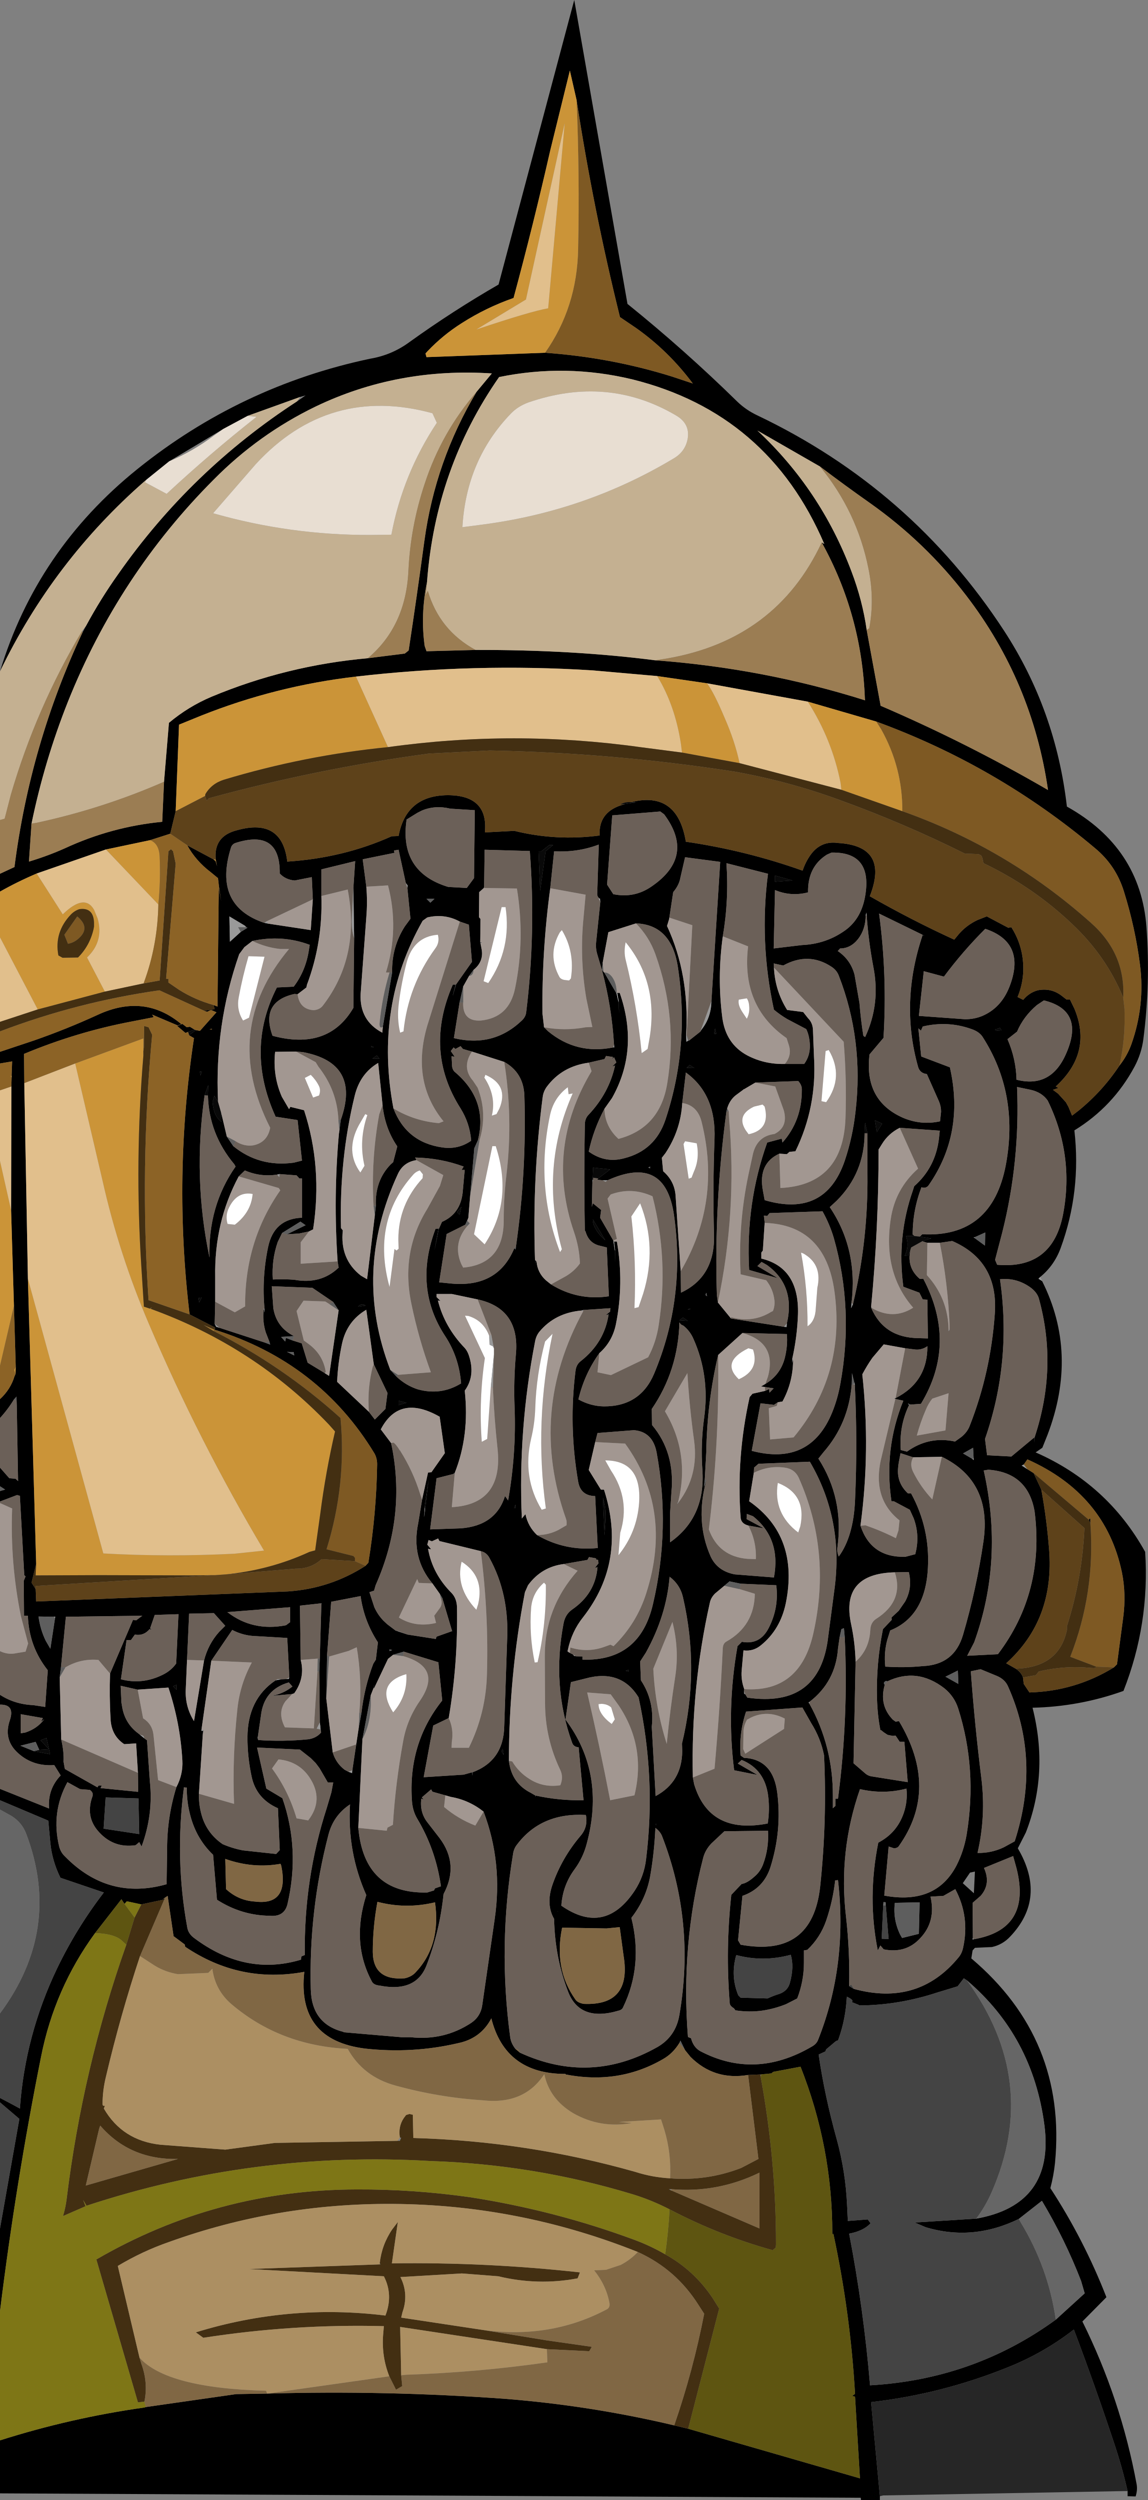 <?xml version="1.0" encoding="UTF-8" standalone="no"?>
<svg xmlns:xlink="http://www.w3.org/1999/xlink" height="483.7px" width="222.2px" xmlns="http://www.w3.org/2000/svg">
  <rect width="100%" height="100%" fill="#808080" stroke="none"/>
  <g transform="matrix(1.0, 0.0, 0.0, 1.0, 117.25, 225.2)">
    <path d="M-11.75 -156.95 Q0.95 -156.05 12.8 -152.35 L16.85 -151.0 Q12.15 -157.3 5.85 -161.75 L2.75 -163.85 Q-2.4 -184.65 -5.65 -205.85 L-6.95 -211.55 -10.75 -196.1 Q-14.0 -181.8 -17.85 -167.55 -23.15 -165.7 -27.85 -162.7 -31.5 -160.4 -34.5 -157.25 L-34.9 -156.8 -34.7 -156.1 -11.75 -156.95 M-117.25 -95.3 Q-110.15 -118.75 -90.65 -134.45 -70.7 -150.5 -45.6 -155.8 -41.4 -156.5 -37.95 -159.05 -29.6 -165.05 -20.75 -170.15 L-6.1 -225.2 4.2 -166.4 Q15.3 -157.45 25.45 -147.5 27.1 -145.9 29.3 -144.85 59.15 -130.65 77.1 -103.15 87.1 -87.8 89.25 -69.15 103.5 -61.2 104.65 -45.85 105.45 -34.95 104.05 -24.15 103.7 -21.4 102.35 -18.85 98.2 -11.1 90.7 -6.5 92.05 5.3 88.05 16.25 86.8 19.65 84.1 21.85 L83.75 22.2 84.45 22.65 Q91.5 36.65 85.5 52.4 L84.5 54.9 83.2 55.8 Q97.1 61.9 104.4 75.05 105.3 89.0 100.2 101.95 91.7 105.0 82.6 105.2 85.8 117.85 81.3 129.35 L79.75 132.4 Q85.4 142.0 78.25 149.5 76.8 151.05 74.75 151.5 L71.45 151.65 71.0 152.15 70.75 153.7 Q89.25 169.35 86.95 193.25 86.7 195.7 86.05 198.15 92.55 208.1 96.9 219.25 L92.25 223.95 Q99.7 238.95 102.75 255.45 102.95 256.55 102.55 257.8 L101.0 257.75 101.0 256.75 Q99.9 251.95 98.35 247.35 94.7 236.35 90.6 225.5 84.7 230.1 77.6 232.9 64.9 238.0 51.35 239.55 L53.05 257.75 53.05 258.5 49.4 258.5 49.35 258.05 -117.25 257.2 -117.25 246.95 Q-103.55 242.6 -89.35 240.6 L-89.0 240.5 -71.55 238.0 -65.55 237.9 Q-42.65 237.25 -19.65 238.9 -3.0 240.2 13.25 244.05 L15.95 244.7 49.2 254.3 48.25 238.5 47.7 238.35 48.25 237.95 Q47.35 222.35 44.05 206.95 L43.95 207.1 43.9 207.05 43.85 206.85 Q43.85 190.2 37.7 174.65 L32.4 175.65 32.05 175.95 29.95 176.15 27.55 176.25 Q21.0 177.35 16.4 172.75 L15.35 171.45 14.45 169.6 14.25 170.05 Q13.0 172.1 11.05 173.2 2.5 178.15 -7.8 176.15 L-7.8 176.05 -7.85 176.05 Q-19.45 176.05 -22.15 165.3 -24.2 169.2 -28.6 170.1 -37.4 172.15 -46.55 171.15 -59.8 169.5 -58.35 156.3 -70.8 158.6 -81.4 151.45 L-81.5 151.0 -83.65 149.4 -84.8 141.6 -85.4 142.0 -85.7 142.2 -85.45 142.2 -85.3 142.2 -85.45 142.3 -89.9 143.25 -92.7 142.65 -93.15 143.15 -93.75 142.25 -98.85 148.8 Q-106.7 159.55 -109.3 172.7 -114.2 197.2 -117.25 221.95 L-117.25 205.95 -113.5 184.75 -117.25 181.55 -117.25 180.7 Q-115.3 181.7 -113.4 182.75 -112.4 168.6 -106.2 155.65 -102.45 147.85 -97.15 140.95 L-105.55 138.1 Q-107.15 134.85 -107.5 131.4 L-107.9 127.05 -117.25 123.1 -117.25 120.9 -107.75 124.7 Q-108.05 120.95 -105.5 118.3 L-106.75 116.3 Q-111.15 116.6 -114.1 113.65 -116.55 111.15 -115.35 107.65 -114.3 104.55 -117.25 104.6 L-117.25 102.7 Q-114.4 104.55 -110.8 104.7 L-108.5 105.05 -108.0 97.95 Q-111.65 93.35 -111.85 87.4 L-112.6 87.4 -112.65 80.65 -112.3 79.8 -112.55 79.55 -113.4 64.2 -113.95 64.05 -117.25 65.3 -117.25 63.3 -117.15 63.25 -116.25 63.0 -117.25 62.35 -117.25 58.75 -115.45 60.8 -114.25 60.9 -113.75 61.35 -114.0 46.85 -114.05 45.0 -114.55 45.55 Q-115.7 47.45 -117.25 49.15 L-117.25 45.5 Q-115.2 43.6 -114.45 41.1 L-114.25 40.65 -114.2 39.25 -114.55 27.45 -115.1 8.95 -115.05 -15.0 -115.0 -16.7 -115.0 -17.1 -114.9 -19.85 -117.25 -19.45 -117.25 -21.7 -110.8 -23.85 Q-104.45 -26.05 -98.35 -28.85 -89.3 -33.05 -82.15 -27.05 L-82.85 -26.8 -87.8 -28.9 -87.5 -28.4 -91.85 -27.55 Q-102.4 -25.55 -112.6 -21.3 L-112.55 -15.65 -111.85 22.2 -110.25 77.35 -111.15 81.0 -110.35 82.25 -110.25 84.65 -61.5 82.7 Q-53.35 82.15 -46.5 77.75 L-45.95 77.15 Q-44.4 67.7 -44.25 58.1 -44.25 56.9 -44.8 55.95 -55.5 38.35 -75.75 32.05 -75.5 31.75 -75.7 31.6 L-80.55 29.1 Q-83.75 2.3 -79.7 -24.35 L-80.65 -24.9 -79.35 -25.9 -78.55 -25.75 -75.35 -29.35 -76.4 -29.8 -77.15 -29.45 -77.75 -29.65 -75.7 -29.95 -75.9 -30.75 -75.15 -30.45 -74.9 -53.55 -74.45 -50.8 -74.85 -53.55 -75.05 -55.3 -76.45 -56.45 Q-79.35 -58.65 -81.0 -61.65 L-75.95 -58.95 -75.5 -58.55 -75.25 -57.6 -75.5 -58.95 Q-75.9 -63.4 -71.45 -64.55 -62.65 -67.05 -61.65 -58.5 -50.8 -59.2 -41.45 -63.4 L-40.1 -63.45 Q-38.65 -71.3 -30.6 -71.35 -22.7 -71.35 -23.4 -64.15 L-17.7 -64.45 Q-9.6 -62.45 -1.2 -63.55 -1.4 -67.9 2.8 -69.35 L3.75 -69.65 5.85 -69.95 4.9 -70.0 Q13.85 -72.25 15.5 -62.35 27.15 -60.65 38.1 -56.75 38.65 -58.4 39.6 -59.75 41.6 -62.6 45.0 -62.1 54.9 -61.5 51.1 -51.8 59.15 -47.2 67.45 -43.4 L68.4 -44.55 Q69.85 -46.2 71.95 -47.2 L73.75 -47.9 77.9 -45.7 78.5 -45.8 Q80.1 -43.3 80.6 -40.4 81.3 -36.15 79.7 -32.3 L80.8 -31.75 Q81.95 -33.15 83.6 -33.6 86.1 -34.1 88.1 -32.65 L89.2 -31.8 89.85 -31.8 90.7 -30.05 Q94.25 -21.55 87.1 -15.0 L87.6 -14.7 86.55 -14.35 87.55 -13.6 89.05 -11.95 89.55 -11.05 90.25 -9.35 91.55 -10.35 Q96.15 -14.1 99.4 -19.0 100.95 -20.95 101.75 -23.2 104.4 -30.7 103.4 -38.55 102.5 -45.65 100.3 -52.7 98.75 -57.75 94.7 -61.1 75.75 -77.05 52.35 -85.6 L39.1 -89.45 19.6 -93.0 9.95 -94.4 -2.55 -95.5 Q-25.5 -96.95 -48.35 -94.3 -63.85 -92.5 -78.3 -86.75 L-82.6 -85.0 -83.25 -68.25 -84.3 -63.9 -88.2 -62.65 -96.75 -60.85 -110.15 -56.2 Q-113.9 -54.6 -117.25 -52.7 L-117.25 -56.15 -114.45 -57.45 Q-111.4 -81.3 -101.25 -102.9 L-100.6 -104.1 Q-97.8 -109.3 -94.35 -114.15 -80.3 -134.2 -59.75 -147.55 L-58.1 -148.7 -59.15 -148.4 -69.3 -144.75 -74.05 -142.2 -84.5 -135.95 -88.9 -132.4 -89.2 -132.15 Q-106.95 -116.65 -117.25 -95.3 M50.5 -103.3 L53.2 -88.65 Q69.85 -81.5 85.6 -72.35 82.55 -93.35 69.75 -110.0 61.85 -120.3 51.1 -127.9 46.2 -131.35 41.45 -134.95 L29.35 -141.9 Q41.6 -130.45 47.55 -114.65 49.7 -109.0 50.5 -103.3 M41.8 -120.25 L42.3 -119.95 Q31.45 -145.25 5.15 -151.8 -7.75 -154.9 -20.65 -152.25 -32.95 -134.6 -34.6 -112.6 -35.9 -106.25 -35.05 -100.2 L-34.7 -99.2 -25.2 -99.45 Q-6.35 -99.5 9.55 -97.45 30.55 -95.9 50.2 -89.7 L50.15 -90.05 Q49.55 -106.25 41.8 -120.25 M43.7 -60.25 L42.8 -59.85 Q39.05 -57.5 39.15 -52.55 35.85 -51.7 32.75 -53.0 L32.5 -41.7 37.95 -42.35 Q42.4 -42.55 45.9 -44.9 49.4 -47.15 50.2 -51.8 51.7 -60.4 43.7 -60.25 M10.55 -68.2 L1.25 -67.45 0.25 -54.05 1.45 -52.2 Q5.55 -51.35 8.95 -53.75 17.35 -59.55 11.3 -67.65 L10.55 -68.2 M20.45 -31.5 L22.15 -58.45 15.35 -59.35 14.45 -55.45 Q14.2 -53.95 13.05 -52.6 L12.3 -47.65 12.25 -47.35 11.85 -46.05 Q16.25 -36.6 15.55 -24.9 L15.6 -23.65 15.95 -23.85 16.15 -23.9 18.3 -25.6 18.5 -25.95 Q20.4 -28.3 20.45 -31.5 M34.65 -19.35 L38.4 -19.35 Q39.6 -20.95 39.5 -23.15 39.4 -24.9 38.8 -26.1 L35.1 -28.05 Q33.75 -28.85 32.55 -29.85 29.7 -42.95 31.4 -56.15 L23.35 -58.2 Q23.85 -51.1 22.65 -44.05 21.55 -36.15 22.55 -28.35 23.2 -23.25 27.4 -21.0 30.75 -19.25 34.65 -19.35 M32.75 -55.8 L32.75 -54.6 36.15 -54.85 32.75 -55.8 M33.6 -2.0 Q29.45 -0.1 30.4 5.1 L30.75 7.0 Q42.45 10.45 46.25 -0.6 47.8 -5.2 48.35 -10.2 49.95 -24.0 45.1 -36.45 44.7 -37.5 43.7 -38.15 39.25 -41.1 34.35 -38.4 L32.5 -38.8 32.55 -38.0 Q32.75 -33.55 35.1 -29.8 L38.2 -29.4 39.15 -28.2 Q40.05 -27.3 40.1 -25.95 L40.3 -20.75 Q40.9 -11.05 36.7 -2.45 L35.55 -2.35 35.05 -1.9 33.6 -2.0 M21.15 -26.2 L20.95 -25.2 21.4 -25.15 21.15 -26.2 M5.85 -46.55 L0.5 -44.85 -0.6 -38.95 -0.75 -37.55 -0.45 -37.2 -0.3 -37.05 2.1 -32.95 2.45 -31.4 2.6 -29.1 2.5 -31.5 2.2 -33.1 2.7 -33.1 Q6.5 -22.15 1.2 -12.75 L-0.25 -10.7 Q-2.4 -6.65 -3.3 -2.4 -0.1 -0.1 3.55 -1.1 9.55 -2.6 11.55 -8.55 16.3 -22.8 13.95 -38.15 12.7 -46.3 5.85 -46.55 M17.15 -18.55 L16.25 -19.15 15.65 -18.6 17.15 -18.55 M1.45 -22.55 L1.65 -22.55 1.6 -23.1 Q1.15 -30.5 -0.75 -37.55 L-1.65 -40.6 Q-2.0 -41.75 -1.85 -43.05 L-1.05 -50.7 -1.1 -51.3 Q-1.7 -51.65 -1.65 -52.35 L-1.35 -61.8 Q-5.45 -60.25 -10.0 -60.5 L-10.75 -53.35 Q-12.4 -41.2 -12.25 -29.05 L-11.95 -26.45 -11.2 -25.7 Q-5.65 -21.1 1.45 -22.55 M-10.6 23.3 Q-5.4 26.5 0.6 25.6 L0.2 16.15 -1.0 15.85 Q-3.25 15.4 -3.9 13.1 L-4.05 12.85 Q-4.25 2.65 -4.05 -7.6 -4.05 -8.8 -3.3 -9.55 0.65 -13.75 1.8 -19.05 L1.25 -18.85 2.05 -19.65 1.6 -20.65 1.25 -20.3 1.4 -20.7 0.05 -20.9 -0.25 -20.3 -3.3 -19.6 Q-8.5 -18.9 -11.45 -14.9 -12.05 -14.05 -12.2 -13.05 -14.25 2.7 -13.7 18.55 L-13.7 19.2 -13.4 18.9 Q-13.2 21.05 -11.6 22.5 L-10.6 23.3 M14.8 -11.8 Q14.5 -6.55 11.55 -2.1 L10.85 -1.2 11.1 1.4 Q13.25 3.25 13.5 6.0 L14.5 20.75 14.55 24.9 Q21.2 21.8 20.95 13.65 20.7 4.55 21.05 -4.8 21.4 -13.45 15.5 -17.7 L14.8 -11.8 M35.05 30.85 Q36.75 23.55 31.2 19.55 L30.15 18.95 29.35 19.75 33.3 22.1 27.75 20.5 Q27.05 7.6 31.25 -4.15 L34.05 -4.9 34.2 -4.15 Q38.0 -8.4 37.95 -14.45 37.95 -15.3 37.25 -16.05 L28.95 -15.75 26.75 -14.45 26.65 -14.5 26.65 -14.4 25.1 -13.25 Q23.95 -12.3 23.5 -10.75 L23.35 -10.15 Q20.95 7.7 21.5 25.35 L21.7 26.8 24.2 29.85 24.25 29.9 34.5 31.5 35.0 31.55 35.05 30.85 M61.3 -44.2 L61.65 -44.15 61.3 -44.35 52.9 -48.45 Q54.5 -36.4 53.75 -24.4 L51.05 -21.2 Q49.95 -12.3 57.5 -8.95 61.0 -7.45 64.7 -8.25 L64.9 -10.1 Q64.9 -11.15 64.5 -12.1 L62.15 -17.4 Q60.8 -17.55 60.45 -18.8 56.95 -31.2 61.3 -44.2 M60.8 14.05 L61.25 13.6 Q74.8 14.3 77.45 0.1 80.0 -13.65 72.9 -24.65 72.25 -25.6 70.8 -26.1 66.2 -27.75 61.35 -26.6 L61.0 -25.8 60.5 -26.25 61.05 -20.8 66.6 -18.7 Q69.5 -5.95 62.5 4.1 62.0 4.8 61.1 4.5 59.4 8.95 59.4 13.65 L59.8 13.95 58.1 13.9 Q58.8 15.9 57.85 17.75 L58.6 17.7 59.1 16.15 Q58.0 19.9 60.8 22.25 L61.45 22.2 Q68.05 34.75 61.0 46.4 L59.0 46.55 58.9 46.55 58.5 46.3 58.7 46.75 58.6 46.85 Q56.75 50.85 57.1 55.35 L58.3 55.65 Q62.55 52.6 67.6 53.7 L68.85 52.8 Q70.0 51.85 70.45 50.65 74.5 40.35 75.3 29.0 76.05 18.8 67.05 14.9 L64.65 15.25 62.25 15.25 61.25 14.95 63.0 14.4 60.8 14.05 M72.9 -28.65 Q76.5 -30.2 78.1 -34.2 81.5 -42.8 73.45 -45.5 69.1 -41.15 65.45 -36.25 L61.55 -37.3 60.6 -28.65 69.55 -28.0 Q71.35 -28.0 72.9 -28.65 M75.7 -25.8 L76.6 -25.85 76.3 -26.35 75.85 -26.15 Q74.9 -26.0 75.7 -25.8 M50.5 -48.1 L50.45 -48.65 50.3 -48.1 Q50.3 -45.45 48.85 -43.55 47.4 -41.7 45.35 -41.7 L44.9 -41.2 Q47.4 -39.5 48.15 -36.6 L49.1 -31.15 Q49.35 -27.95 49.85 -24.8 L50.2 -24.55 Q53.2 -30.95 51.8 -38.1 50.85 -43.1 50.5 -48.1 M50.65 -5.95 L50.2 -8.0 50.1 -5.95 Q50.05 1.75 44.7 7.1 L43.35 8.35 Q48.85 16.5 47.55 26.95 L47.5 27.9 47.85 27.1 Q50.8 14.75 50.65 1.9 L50.65 -5.95 M56.9 -7.0 Q54.7 -5.9 53.45 -3.85 L52.8 -2.8 Q52.8 12.6 51.35 27.7 L51.4 27.9 Q53.9 33.65 60.6 33.7 L62.35 33.75 62.25 26.25 61.35 26.2 60.7 24.9 57.6 23.75 Q56.3 14.1 59.45 5.1 L59.7 4.3 Q63.85 0.65 64.5 -5.0 L64.65 -6.45 56.9 -7.0 M52.1 -8.45 L52.45 -6.15 53.5 -7.8 52.1 -8.45 M77.75 -24.15 Q79.4 -20.35 79.5 -16.3 85.95 -14.65 88.9 -20.9 93.0 -29.65 84.8 -31.65 L83.45 -30.75 Q80.85 -28.55 79.6 -25.6 L77.75 -24.15 M82.25 -14.35 L79.6 -14.9 Q80.2 -0.55 76.75 13.2 L75.35 18.55 75.75 19.5 Q86.55 20.45 88.55 9.55 90.65 -1.8 85.55 -12.25 84.45 -13.85 82.25 -14.35 M-25.0 -149.4 L-22.05 -152.95 Q-40.3 -154.15 -56.15 -146.55 -67.2 -141.2 -75.9 -132.4 -94.3 -113.95 -104.1 -89.45 -108.65 -78.0 -111.15 -65.85 L-111.65 -58.5 Q-108.0 -59.6 -104.75 -61.05 -95.7 -65.25 -85.85 -66.2 L-85.5 -73.95 -84.55 -85.35 Q-80.8 -88.5 -76.3 -90.4 -61.8 -96.45 -46.05 -97.85 L-38.9 -98.75 -38.15 -99.35 Q-36.55 -109.9 -35.1 -120.6 -33.0 -136.0 -25.0 -149.4 M-80.85 -25.55 L-81.35 -25.35 -82.95 -26.7 -81.95 -27.1 -81.1 -26.45 -80.5 -26.55 -79.6 -26.0 -80.85 -25.55 M-25.35 -68.45 L-30.1 -68.75 Q-33.0 -69.45 -35.55 -68.4 L-36.45 -67.95 -38.55 -66.65 Q-40.05 -56.5 -30.5 -53.6 L-26.9 -53.4 -25.5 -55.3 -25.35 -68.45 M-33.95 -50.55 L-33.15 -51.3 -34.7 -51.3 -33.95 -50.55 M-38.7 -54.35 L-40.1 -60.8 -41.0 -60.65 -40.9 -60.2 -47.05 -58.95 -46.35 -53.65 Q-46.1 -50.75 -46.35 -47.75 L-47.45 -32.9 Q-47.7 -27.75 -43.25 -25.4 L-43.15 -26.55 -41.35 -37.05 Q-41.45 -41.95 -38.9 -45.95 L-37.8 -47.45 -38.4 -53.4 -38.35 -53.9 -38.7 -54.35 M-23.55 -53.65 L-23.6 -53.4 -24.5 -52.6 -24.55 -47.75 -24.25 -47.4 -24.3 -42.9 -24.25 -42.7 -24.05 -41.65 Q-23.55 -39.2 -25.6 -37.55 L-26.45 -36.4 -27.6 -34.35 -28.3 -31.25 -29.4 -24.35 Q-21.75 -22.5 -16.25 -27.75 -15.5 -28.45 -15.4 -29.35 -13.5 -44.75 -14.7 -60.55 L-23.45 -60.8 -23.55 -53.65 M-13.0 -60.5 L-12.7 -52.85 -11.65 -60.5 -10.2 -61.7 -10.95 -61.7 -12.45 -60.5 -13.0 -60.5 M-56.7 -51.2 L-56.9 -55.5 -60.2 -54.85 Q-62.0 -55.0 -63.1 -56.2 -63.0 -64.9 -71.7 -62.1 -72.35 -61.85 -72.55 -61.2 -76.05 -50.0 -66.1 -46.65 L-65.35 -46.5 -57.1 -45.25 -56.7 -51.2 M-48.85 -53.4 L-48.5 -58.6 -55.05 -57.0 -55.05 -51.85 Q-54.75 -42.9 -57.85 -34.65 L-57.95 -34.15 -59.65 -32.85 -60.25 -32.9 Q-66.9 -31.4 -64.5 -24.8 -53.7 -21.9 -48.85 -30.2 L-48.7 -43.7 -48.85 -53.4 M-72.1 -3.45 Q-67.05 0.65 -60.4 -0.25 L-58.8 -0.65 -59.65 -8.5 -63.9 -9.15 Q-69.8 -22.1 -63.65 -34.15 L-60.4 -34.3 Q-58.05 -37.4 -57.45 -41.45 L-57.3 -42.4 Q-62.65 -44.4 -68.4 -43.15 L-69.95 -41.95 -70.95 -40.6 Q-75.75 -26.9 -75.05 -12.05 L-75.75 -13.2 -76.1 -12.05 Q-75.95 -9.3 -74.4 -8.15 L-74.45 -9.95 -73.35 -5.3 -72.1 -3.45 M-70.65 -44.9 L-69.35 -45.7 -69.85 -46.1 -72.85 -47.9 -72.75 -43.0 -70.65 -44.9 M-76.25 -26.0 L-76.25 -26.15 Q-77.05 -26.05 -76.25 -26.0 M-59.95 -21.75 L-64.0 -21.7 Q-64.5 -17.1 -62.7 -13.0 L-61.3 -10.6 -61.05 -11.05 -58.4 -10.4 Q-54.8 0.6 -56.65 12.65 L-57.45 13.05 -59.35 13.45 -61.7 13.6 -58.1 11.85 -59.1 11.15 -62.65 13.35 -63.5 15.1 Q-64.7 18.55 -64.45 22.35 -62.25 22.25 -60.3 22.4 -55.15 23.35 -51.7 20.05 L-51.9 18.85 Q-52.75 6.45 -51.65 -5.85 L-51.55 -6.5 -51.3 -8.5 Q-47.35 -19.55 -58.65 -21.65 L-59.95 -21.75 M-77.0 -13.25 L-76.95 -15.25 -77.65 -13.3 Q-79.95 2.7 -76.7 18.1 -77.0 8.15 -71.65 0.5 L-71.9 0.05 Q-76.8 -5.8 -77.0 -13.25 M-78.55 -17.9 L-78.45 -17.1 -78.2 -17.85 -78.55 -17.9 M-45.35 -22.55 L-44.9 -22.6 -45.45 -22.85 -45.35 -22.55 M-43.2 -11.4 L-44.05 -19.55 Q-47.55 -17.5 -48.6 -13.2 -51.6 -0.9 -51.25 12.4 L-50.9 12.85 Q-51.5 18.4 -47.4 21.6 L-46.2 22.3 -44.7 9.95 -44.5 8.1 Q-44.7 3.25 -41.65 0.1 L-41.15 -0.35 -40.35 -3.4 Q-42.75 -6.9 -43.2 -11.4 M-44.3 -21.0 L-45.15 -20.4 -43.8 -20.35 -44.3 -21.0 M-29.0 -34.7 L-25.9 -39.1 -26.5 -46.3 -28.25 -46.9 Q-31.2 -48.5 -34.55 -47.7 L-35.45 -47.05 Q-44.85 -30.5 -41.1 -10.75 -38.6 -4.2 -31.65 -3.2 -28.55 -2.75 -26.05 -4.5 -26.3 -7.85 -28.1 -10.75 -35.2 -21.9 -29.6 -34.7 L-29.05 -34.7 -29.6 -32.65 -29.6 -32.6 -29.0 -34.7 M-25.9 -21.75 L-27.65 -22.25 -28.1 -22.8 -29.1 -22.25 -29.45 -22.55 -30.0 -21.85 -29.25 -20.75 -29.85 -20.85 -29.75 -18.9 Q-29.65 -18.1 -29.1 -17.7 -22.8 -12.3 -24.75 -4.6 L-25.45 -3.05 -26.25 6.1 -26.6 10.4 -27.2 11.75 -30.8 13.55 -32.25 22.9 -29.75 23.15 Q-20.85 23.9 -17.7 16.3 L-17.45 16.55 -17.4 16.1 Q-15.3 1.6 -15.75 -13.2 -15.9 -17.65 -19.65 -19.75 L-25.9 -21.75 M-32.3 12.55 L-31.7 11.2 Q-28.15 9.65 -27.7 5.55 L-27.3 1.15 -27.9 1.15 -27.5 0.5 Q-31.95 -1.15 -36.9 -1.25 L-36.65 -0.75 Q-39.2 -0.35 -40.25 1.95 -49.0 20.95 -41.7 39.85 L-40.5 41.15 Q-38.7 42.85 -36.4 43.6 -31.9 44.85 -28.0 42.45 -28.4 37.4 -31.05 33.35 -37.25 23.95 -32.95 12.55 L-32.4 12.5 -33.15 16.7 -32.3 12.55 M-0.6 3.15 L-1.65 3.05 -1.45 2.8 0.85 1.05 -2.45 0.7 -2.55 3.05 -2.6 3.65 -2.7 8.3 -2.5 7.6 -0.9 8.9 -1.1 10.4 1.45 14.8 1.5 15.0 1.75 16.7 1.85 19.05 1.8 16.7 1.6 15.0 2.15 15.0 Q3.55 23.15 1.95 31.05 1.25 34.4 -1.25 36.6 -4.15 40.65 -5.3 45.55 -2.95 46.85 -0.4 46.9 6.65 46.95 9.35 40.6 15.5 26.0 13.2 9.85 11.5 -1.9 0.35 3.15 L-0.6 3.15 M-0.1 14.75 L-2.5 10.7 Q-2.6 12.05 -1.0 13.9 L-0.1 14.75 M-28.8 9.3 L-28.3 9.85 -27.95 8.3 -28.8 9.3 M-24.8 26.2 L-29.8 25.15 -32.75 25.15 -32.75 25.75 -32.0 26.5 -32.5 26.4 Q-31.2 31.55 -27.3 35.6 -26.85 36.1 -26.55 36.9 -25.15 40.9 -27.3 43.85 -26.35 52.55 -29.25 59.8 L-29.6 60.0 -32.75 60.8 -34.0 70.7 -28.1 70.5 Q-21.3 70.0 -19.5 64.25 L-18.9 65.1 Q-17.3 56.05 -17.65 47.1 -17.85 41.95 -17.4 36.9 -16.55 28.0 -24.8 26.2 M-40.1 45.8 L-40.1 46.65 -38.55 46.2 -40.1 45.8 M-4.35 28.25 L-4.7 28.35 Q-9.8 28.8 -12.85 32.45 -13.5 33.25 -13.7 34.4 -17.0 51.4 -16.25 68.6 L-15.55 67.75 Q-15.05 70.15 -13.3 71.8 -7.85 74.95 -1.55 74.3 L-2.05 64.25 Q-4.9 64.2 -5.35 61.4 -7.2 50.65 -5.85 40.0 -5.7 38.8 -4.85 38.15 -0.25 34.55 0.55 29.1 L0.0 29.25 0.85 28.55 0.9 27.9 -4.35 28.25 M-66.05 28.0 Q-66.6 22.0 -65.35 16.05 -64.2 10.6 -58.8 10.4 L-58.8 2.8 -59.3 2.8 -59.85 2.2 -63.15 1.95 -63.6 2.05 Q-66.85 2.55 -69.85 1.25 L-71.05 2.4 Q-75.8 11.25 -75.6 21.9 L-75.6 26.65 -75.7 30.95 -75.4 31.5 -74.75 31.7 -66.0 34.55 -64.95 34.95 -65.1 34.4 -65.8 32.6 Q-66.5 30.4 -66.2 28.0 L-66.05 28.75 -66.05 28.0 M-60.35 33.3 L-62.85 33.45 -62.05 34.35 -61.9 33.65 -60.6 34.15 -58.85 34.7 -57.7 38.45 -54.4 40.45 -54.35 40.5 -53.55 41.0 -51.7 28.3 -52.75 26.7 -56.8 23.95 -64.65 23.65 -64.35 27.9 Q-63.75 31.6 -60.35 33.3 M-78.85 25.95 L-78.7 26.8 -78.2 25.85 -78.85 25.95 M-46.5 27.4 Q-47.2 26.8 -47.95 27.6 L-46.5 27.4 M-60.4 36.4 L-61.7 36.35 -60.3 37.05 -60.4 36.4 M-45.85 47.95 L-44.7 49.45 -42.65 47.4 -42.25 44.3 -44.9 38.75 -46.35 28.2 Q-50.1 30.4 -51.05 34.75 -51.85 38.5 -52.0 42.15 L-45.85 47.95 M-41.55 54.0 Q-38.55 68.0 -44.55 81.5 L-44.85 82.55 -45.75 82.85 -44.8 85.75 Q-44.15 87.2 -43.05 88.35 L-42.3 89.05 -40.65 90.3 -40.15 90.45 -38.35 91.05 -32.9 91.9 -32.75 91.45 -29.8 90.4 -29.75 90.4 -29.7 90.4 -29.75 90.35 -31.65 83.95 -32.1 83.2 -33.55 81.15 Q-37.7 76.2 -36.3 69.5 L-35.55 64.95 -34.4 59.7 -33.75 59.65 -31.15 55.95 -32.15 48.9 Q-39.95 44.45 -43.55 51.35 L-41.55 54.0 M-77.75 96.05 Q-76.95 92.9 -74.85 90.55 L-73.65 89.35 -75.85 86.9 -80.65 87.0 -81.05 95.95 -81.3 101.7 Q-81.45 105.0 -79.7 107.8 L-77.75 96.05 M-61.25 99.3 L-61.65 91.7 -67.6 91.35 Q-70.1 91.3 -72.3 90.15 L-76.35 96.1 -78.25 109.4 -78.25 109.7 -77.95 109.65 -78.0 110.35 -78.75 121.85 Q-78.8 124.3 -78.05 126.55 -76.95 129.7 -74.15 131.6 -72.3 132.4 -70.25 132.8 L-63.8 133.5 -63.1 132.75 -63.45 124.65 Q-67.65 122.8 -68.55 118.5 -69.35 114.75 -69.35 111.0 -69.35 103.55 -63.9 99.9 L-62.8 99.7 -61.35 99.65 -61.25 99.3 M-61.9 89.25 L-61.1 88.65 -61.1 85.75 -73.25 86.7 Q-68.35 90.5 -61.9 89.25 M-55.1 85.0 L-59.2 85.45 -59.05 95.95 Q-58.15 99.4 -60.3 102.4 L-60.7 102.55 -64.7 102.9 -63.95 102.75 Q-62.15 102.3 -60.65 101.1 L-61.35 100.3 Q-66.2 101.7 -66.75 106.75 L-67.35 110.85 -67.4 110.95 -67.3 111.45 Q-62.45 111.8 -57.5 111.3 -56.0 111.05 -55.1 110.0 L-55.25 108.75 -55.35 108.05 -55.45 98.2 -55.35 95.7 -55.05 85.25 -55.0 85.0 -55.1 85.0 M-53.95 95.05 L-54.1 103.4 -52.85 113.85 Q-52.25 115.9 -50.55 117.2 L-49.8 117.6 -49.1 117.85 -49.05 117.3 -48.3 112.3 -47.8 109.0 -47.3 106.25 Q-46.7 101.15 -45.0 96.7 L-44.5 95.9 -44.1 92.55 Q-46.8 88.4 -47.45 83.6 L-53.15 84.7 -53.95 95.05 M-41.15 94.95 L-42.15 95.75 -44.85 101.45 -44.8 100.75 -44.95 101.35 -44.95 101.4 -45.5 102.8 -47.1 111.25 -47.9 128.45 Q-46.75 141.25 -34.55 140.95 L-33.25 140.55 -33.05 140.15 -31.9 139.75 Q-32.9 132.65 -36.5 126.65 -37.35 125.2 -37.5 123.4 -38.35 112.2 -31.65 103.8 L-32.4 96.4 -39.1 94.35 -41.15 94.95 M-41.85 93.9 L-41.85 94.25 -41.35 94.05 -41.85 93.9 M-2.05 53.8 L-3.3 59.2 -0.95 63.0 -0.35 63.0 Q4.1 76.8 -4.4 87.7 -6.6 90.45 -7.35 94.05 L-7.4 94.15 -7.4 94.35 -7.35 94.35 -6.95 94.6 -6.35 94.9 -6.1 95.2 -5.7 95.25 -4.5 95.3 -4.5 95.9 Q6.6 96.25 9.15 85.1 12.55 70.55 9.85 55.85 9.1 51.8 5.45 51.5 L-1.6 52.05 -2.05 53.8 M-17.75 66.6 L-17.45 66.55 -17.5 65.9 -17.75 66.6 M-0.1 69.6 Q0.15 66.75 -0.55 64.55 L-0.25 71.85 -0.1 69.6 M-35.1 66.4 L-35.15 68.35 -34.95 66.8 -34.3 61.1 -35.1 66.4 M-24.2 74.9 L-32.2 72.95 -32.45 72.45 -33.65 73.0 -34.3 72.75 -34.55 73.65 -33.8 74.55 -34.4 74.45 Q-33.55 79.3 -29.85 83.0 -28.85 84.05 -28.8 85.75 -28.6 96.6 -30.4 107.2 L-33.4 108.65 -35.25 118.65 -27.5 118.15 -25.9 117.7 -25.8 118.35 -25.8 117.7 Q-19.75 115.45 -19.65 108.75 L-19.1 92.35 Q-18.6 83.25 -22.55 76.15 -23.1 75.15 -24.2 74.9 M-13.55 122.2 Q-8.95 123.2 -4.3 123.1 L-5.25 112.85 Q-6.2 112.8 -6.5 112.0 -10.5 100.95 -8.15 88.8 -7.8 87.1 -6.5 86.2 -2.0 83.1 -1.6 78.0 L-2.1 78.15 -1.4 77.25 -1.5 76.6 -1.9 76.5 -1.85 76.3 -3.25 76.05 -3.55 76.6 -8.15 77.4 Q-12.45 77.95 -15.05 81.5 L-15.65 82.85 Q-18.75 99.0 -18.75 115.5 L-18.7 115.85 Q-18.1 119.85 -14.55 121.65 L-13.6 122.2 -13.65 122.5 -13.55 122.2 M-106.6 87.9 L-106.55 87.6 -106.85 87.6 -109.8 87.55 Q-109.45 90.1 -108.4 92.25 L-107.5 93.8 -106.6 87.9 M-95.95 98.6 L-91.5 88.2 -90.9 88.3 -89.7 87.4 -104.5 87.6 -105.45 97.35 -105.7 99.3 -105.4 111.35 Q-104.85 113.75 -104.95 115.65 L-104.7 117.05 -98.4 120.6 -98.15 120.25 -97.55 120.25 -97.8 120.75 -90.75 121.45 -90.9 121.5 -90.5 121.45 -90.55 117.8 -90.9 112.1 -93.2 112.25 Q-95.7 110.6 -95.85 107.35 -96.1 102.9 -95.95 98.6 M-91.9 92.1 L-92.75 92.1 -93.85 99.7 Q-89.7 100.8 -85.7 98.8 -84.1 98.0 -83.15 96.65 L-82.7 87.1 -87.3 87.25 -88.2 89.85 -87.85 90.1 -88.3 90.0 Q-89.45 91.35 -91.15 91.05 L-91.9 92.1 M-83.75 101.05 L-83.05 101.75 -83.1 100.75 -83.75 101.05 M-90.2 110.4 L-89.35 111.1 -88.8 111.5 -88.25 119.4 Q-87.55 125.85 -89.85 132.05 L-90.3 131.2 -91.0 131.8 Q-95.45 132.45 -98.4 128.9 -100.7 126.1 -99.35 122.35 -99.1 121.65 -99.85 121.1 L-101.75 120.95 -104.2 119.6 Q-107.4 125.45 -105.8 132.05 -105.5 133.2 -104.7 133.95 -96.3 142.55 -85.0 139.35 L-84.9 132.4 Q-84.9 126.35 -83.1 120.55 -81.8 118.1 -81.95 115.4 -82.35 108.2 -84.65 101.3 L-90.6 101.7 -93.9 100.95 -93.75 104.2 -93.6 105.1 Q-93.1 108.0 -90.9 109.85 L-90.2 110.4 M-81.65 120.6 Q-83.45 134.45 -81.0 147.75 -80.8 148.9 -79.75 149.7 -69.8 157.2 -59.0 153.95 L-58.9 153.3 -58.25 153.05 Q-58.45 138.35 -54.0 124.6 L-53.1 121.55 -52.75 119.65 -53.8 119.65 -55.4 116.9 -56.15 115.9 -57.1 114.95 -59.2 113.3 -67.5 112.9 -65.7 120.85 -62.6 122.7 Q-59.15 132.55 -61.6 143.15 -62.2 145.7 -65.0 145.45 -70.5 145.4 -75.25 142.35 L-76.0 133.65 Q-77.75 132.0 -78.95 129.8 -80.0 127.85 -80.55 125.5 -81.1 123.25 -81.1 120.65 L-81.65 120.6 M-90.45 122.75 L-96.8 122.55 -97.2 128.6 -90.3 129.65 -90.45 122.75 M-108.95 107.2 L-113.25 106.45 -113.25 110.15 -112.35 110.0 Q-110.05 109.25 -108.7 107.45 L-109.3 107.9 -108.95 107.2 M-109.65 113.35 L-110.35 111.8 -113.3 112.55 -110.7 113.6 -107.55 114.2 -107.75 113.25 -108.25 111.05 -109.4 111.5 -107.75 113.25 -109.65 113.35 M-6.75 100.25 L-7.8 107.5 Q0.0 117.9 -3.7 131.55 -4.4 134.2 -6.0 136.4 -8.35 139.55 -8.6 143.5 -0.2 149.35 5.6 140.6 7.4 137.85 7.8 134.55 9.75 118.75 6.35 103.2 2.95 97.65 -3.95 99.55 L-6.75 100.25 M-20.2 113.65 L-19.75 114.35 -19.95 113.15 -20.2 113.65 M-31.05 122.15 L-33.55 121.45 -33.8 121.0 -35.6 122.55 -35.25 122.95 -35.7 122.8 Q-36.05 125.4 -34.55 127.35 L-32.15 130.45 Q-28.35 135.55 -31.4 141.25 -32.15 148.5 -34.7 155.05 -36.75 160.35 -43.8 158.95 -44.9 158.85 -45.25 158.2 -49.3 150.7 -46.35 141.45 -50.05 133.1 -49.5 123.9 -52.75 126.05 -53.7 129.85 -57.5 144.5 -57.1 159.65 -56.95 166.45 -50.65 167.95 L-50.85 168.0 -50.65 168.0 -39.55 168.95 -37.85 168.95 -37.75 168.95 Q-31.3 169.65 -26.0 166.15 -24.2 164.9 -23.9 162.7 L-21.5 146.1 Q-19.9 135.15 -23.65 125.3 -26.5 123.05 -30.0 122.45 L-31.05 122.15 M-16.6 171.95 Q-3.0 178.2 10.0 170.85 13.55 168.8 14.25 164.65 17.35 146.65 10.9 130.05 10.55 129.15 9.6 128.45 9.4 133.15 8.6 137.75 7.8 142.2 4.95 145.85 7.25 155.1 3.35 163.15 3.15 163.65 2.5 163.8 -5.05 166.05 -7.3 160.1 -9.85 153.5 -10.0 146.05 -11.6 143.25 -10.35 139.55 -8.55 134.3 -4.85 129.95 -3.4 128.25 -3.85 125.95 -12.5 125.45 -17.2 131.7 -17.8 132.45 -17.95 133.5 -20.9 151.25 -18.5 168.95 -18.35 170.1 -17.5 171.2 L-16.6 171.95 M-9.3 144.65 L-9.25 144.6 -9.3 144.6 -9.3 144.65 M-62.8 135.8 L-62.95 135.4 Q-68.3 136.35 -73.65 134.45 L-73.5 140.3 Q-71.1 142.5 -67.95 142.7 -61.25 143.55 -62.8 135.8 M-4.25 162.5 Q5.05 162.9 3.45 153.2 L2.7 147.65 0.15 147.9 -8.45 147.75 Q-10.1 155.75 -5.85 161.7 -5.4 162.3 -4.25 162.5 M-38.9 157.55 Q-37.6 157.25 -36.85 156.45 -31.85 151.2 -33.05 142.85 -38.7 144.2 -44.2 142.75 -45.1 147.6 -45.1 152.45 -45.05 158.05 -38.9 157.55 M83.0 52.9 Q87.5 39.35 83.85 26.1 83.55 24.95 82.35 24.0 79.6 21.95 76.3 22.3 78.6 38.25 73.4 53.2 L73.8 56.35 78.5 56.6 82.95 52.9 82.95 53.95 83.0 52.9 M81.6 59.05 L82.8 59.8 84.3 63.0 Q85.35 68.75 85.8 74.55 86.9 88.15 77.5 96.6 L79.35 97.65 Q80.4 98.35 80.75 99.35 L80.9 100.6 82.0 102.25 Q90.85 102.0 98.35 97.4 L98.95 96.8 100.15 87.75 Q100.75 83.2 99.9 79.0 96.75 63.9 81.6 57.15 L80.9 58.15 80.5 58.35 81.6 59.05 M93.5 68.85 Q93.85 68.25 93.8 69.0 L93.8 69.55 93.5 68.85 M71.35 14.3 L73.4 15.8 73.45 13.25 71.45 14.15 71.2 14.2 71.35 14.3 M33.3 46.1 L32.55 46.6 29.95 46.3 28.25 55.5 Q39.6 58.5 43.85 48.0 44.9 45.4 45.4 42.55 48.05 28.1 44.15 14.35 43.35 11.65 41.95 9.15 L31.7 9.5 31.25 10.05 30.6 10.0 30.75 11.3 30.75 11.4 30.4 16.75 30.1 17.15 30.1 18.3 Q37.45 20.05 37.2 29.05 37.05 33.4 36.1 37.65 L36.1 38.5 36.25 37.7 Q36.3 42.1 34.2 45.95 L33.3 46.1 M57.95 35.65 L53.8 34.9 51.6 37.5 Q50.55 39.0 49.65 40.7 51.25 55.45 49.3 69.95 L49.3 70.0 Q51.35 76.2 58.0 76.0 L59.9 75.5 Q60.85 71.95 59.6 68.55 L58.85 66.9 55.75 65.25 55.3 65.25 Q53.8 55.1 57.6 45.8 L56.05 45.45 55.85 45.4 56.1 45.3 Q62.3 42.15 62.25 35.25 61.2 36.0 59.95 35.9 L57.95 35.65 M48.1 42.25 L47.65 40.45 47.6 42.65 Q47.0 50.2 42.15 55.75 L41.15 57.0 Q46.1 64.7 44.85 74.1 44.7 75.1 45.1 75.95 47.95 72.05 48.25 65.05 48.75 53.75 48.2 42.65 L48.1 42.25 M8.2 0.7 L8.6 0.85 8.6 0.5 8.2 0.7 M16.3 28.2 L16.35 27.95 15.85 28.15 16.3 28.2 M19.45 24.9 L19.3 25.35 19.6 25.6 19.45 24.9 M14.95 29.7 L14.25 30.25 15.85 30.35 14.95 29.7 M14.55 31.05 L14.25 30.65 Q14.0 39.95 8.9 47.4 L8.95 50.5 Q13.45 55.85 12.7 63.55 L12.45 67.45 12.45 73.2 Q19.35 68.35 18.7 59.15 18.35 54.1 19.05 49.05 20.15 41.0 17.0 33.9 16.35 32.35 15.05 31.3 L14.55 31.05 M26.45 32.7 L21.75 36.95 Q19.6 46.05 19.45 55.7 L19.15 61.1 19.0 62.5 19.5 61.1 Q17.25 69.1 20.3 75.95 21.6 78.75 24.95 79.4 L32.55 80.0 Q33.95 72.5 28.5 68.15 L27.3 67.7 27.25 68.7 30.6 70.5 27.6 69.95 Q26.2 69.6 26.1 68.4 25.25 56.75 27.85 45.1 L28.4 44.45 30.85 43.9 31.6 43.55 31.7 44.25 32.5 43.4 30.8 43.15 30.05 43.05 30.9 42.55 Q33.8 40.8 34.65 37.55 35.25 35.15 35.05 32.9 L26.45 32.7 M28.65 59.75 L27.75 65.25 Q37.45 72.0 34.85 84.95 33.8 90.05 30.05 93.1 28.55 94.35 26.65 94.1 L26.3 98.0 Q26.15 99.85 26.8 101.6 L26.75 102.0 26.8 102.5 27.0 102.6 27.4 103.25 Q41.45 105.3 43.05 91.5 L44.25 82.4 Q46.1 68.85 39.5 57.6 L29.55 58.0 28.7 58.75 28.65 59.75 M12.35 79.85 Q11.75 87.35 7.75 94.55 L6.65 96.25 6.8 99.9 Q9.45 103.9 8.9 108.9 L9.65 122.3 Q14.75 119.55 14.8 113.6 L14.75 112.15 Q18.2 97.9 14.95 83.85 14.4 81.4 12.35 79.85 M4.4 98.2 L4.4 97.85 3.85 98.05 4.4 98.2 M26.1 81.2 L23.95 80.75 22.95 81.6 21.15 83.1 Q20.35 83.9 20.15 84.85 16.45 101.3 16.85 118.7 L17.1 120.0 Q20.05 129.8 31.35 127.6 31.75 125.0 31.45 122.4 30.85 117.15 26.3 115.3 L25.55 116.0 29.35 118.2 24.85 117.3 Q23.35 105.45 25.5 93.3 L26.35 92.45 Q29.85 93.1 31.55 89.75 33.55 85.85 33.0 81.5 L26.1 81.2 M71.2 56.9 L71.1 54.9 69.15 56.0 70.95 57.05 71.2 57.3 71.2 56.9 M73.15 59.3 Q77.05 76.65 71.3 92.55 L69.95 95.15 75.9 94.85 Q85.0 82.85 83.0 67.2 81.7 59.7 74.05 59.15 L73.15 59.3 M59.5 56.75 L57.05 55.95 56.8 57.25 Q56.6 58.2 56.55 59.2 56.45 61.85 58.5 63.75 L59.1 63.75 Q62.75 70.45 62.35 78.1 61.9 87.5 55.05 90.25 L54.5 92.0 Q53.8 94.55 54.1 97.25 L54.65 97.4 54.15 97.25 Q57.75 97.5 61.35 97.15 67.45 96.9 69.15 91.1 71.75 82.25 73.1 73.05 74.8 61.4 65.05 56.65 L59.5 56.75 M48.35 96.3 L47.95 115.95 50.15 117.85 Q50.75 118.4 51.55 118.5 L58.45 119.6 57.8 111.8 56.9 111.8 56.1 110.6 55.55 110.65 54.55 110.45 53.8 109.95 53.3 109.55 53.15 109.5 Q52.6 106.75 52.5 103.45 52.3 96.8 53.65 90.0 L55.35 88.2 55.3 87.75 56.7 86.45 57.95 84.65 Q59.4 82.0 58.65 78.95 L55.95 79.0 Q45.35 79.25 47.5 89.1 48.25 92.6 48.35 96.3 M45.25 91.6 L44.95 93.7 Q44.5 100.15 39.45 104.05 L39.25 104.2 39.4 104.4 Q44.0 112.7 43.95 122.3 L43.95 124.65 44.45 124.2 44.45 122.8 44.95 122.8 Q47.0 107.15 46.25 91.5 L46.1 89.8 45.6 90.0 45.25 91.6 M70.65 98.15 Q71.4 108.45 72.7 118.9 73.6 126.2 71.95 133.3 74.65 133.35 77.05 132.2 L79.15 131.05 Q84.25 115.3 77.85 101.05 77.25 99.7 75.7 99.05 L72.55 97.75 70.65 98.15 M68.25 100.6 L68.15 98.0 65.75 99.2 68.25 100.6 M54.0 100.75 Q52.85 104.7 55.55 107.5 L56.1 107.9 56.75 107.8 Q64.6 120.9 56.7 132.0 56.45 132.35 55.8 132.4 L54.75 132.05 53.9 141.55 Q63.9 143.4 67.9 135.7 69.3 132.95 69.85 129.75 71.95 117.05 68.2 105.3 67.45 103.0 65.55 101.45 60.25 97.35 54.5 100.1 L54.25 100.0 Q53.55 100.35 54.0 100.75 M48.0 159.6 Q60.45 163.0 68.25 153.55 68.9 152.8 69.15 151.7 70.5 145.65 67.65 140.3 L65.35 141.6 62.85 141.75 Q63.95 146.55 60.85 149.8 58.1 152.8 53.8 151.95 L53.15 151.2 52.65 152.15 Q50.6 141.95 52.75 131.3 56.4 129.4 57.7 125.5 58.45 123.25 58.2 120.85 53.8 122.0 49.2 120.95 45.0 132.95 46.5 145.65 47.25 152.25 47.1 159.05 L48.0 159.6 M44.4 138.6 Q43.95 142.6 42.65 146.4 41.5 149.7 39.0 152.05 L38.35 152.15 38.35 154.55 Q38.35 158.1 37.05 161.45 L34.9 162.55 Q32.65 163.45 30.3 163.8 27.8 164.15 25.1 163.75 L24.8 163.35 Q24.05 162.9 24.0 162.4 23.15 151.95 24.3 141.4 L26.3 139.3 Q27.35 139.15 28.75 137.9 29.9 136.95 30.45 135.5 31.6 132.45 31.4 129.0 L22.95 129.1 20.45 131.45 Q19.25 132.7 18.85 134.25 14.5 151.05 15.9 168.9 L16.5 169.15 Q16.95 170.9 18.3 171.65 28.9 177.2 39.9 170.75 40.8 170.25 41.1 169.45 46.85 155.0 44.95 138.55 L44.4 138.6 M54.2 143.45 L54.2 142.85 53.75 142.8 53.7 143.45 53.4 149.9 54.75 149.95 54.2 143.45 M69.1 139.15 L71.25 141.1 71.45 136.9 70.5 137.1 69.1 139.15 M71.2 150.0 Q82.5 148.1 79.5 136.25 L78.85 133.9 73.2 136.2 Q74.6 139.25 72.55 141.6 L71.0 142.95 71.05 149.75 Q70.95 149.95 71.0 150.05 L71.2 150.0 M55.95 142.95 Q55.55 146.1 56.95 149.05 L57.35 149.75 60.6 148.95 60.75 142.85 55.95 142.95 M42.25 114.4 Q41.6 111.1 39.75 108.15 L38.05 105.15 27.15 105.95 Q25.75 110.15 26.1 114.45 L26.75 114.9 Q32.4 115.15 33.2 121.75 34.1 129.0 31.85 136.1 30.5 140.2 26.45 141.6 L25.6 150.2 26.1 151.05 Q40.0 153.6 41.5 139.8 42.85 127.1 42.25 114.4 M9.65 127.85 L9.85 127.85 9.85 127.65 9.65 127.65 9.65 127.85 M35.8 153.0 Q30.45 154.45 25.25 153.05 24.1 157.15 25.65 160.85 L26.1 161.3 31.3 161.45 Q32.5 160.9 33.65 160.55 35.25 159.95 35.65 158.4 36.5 155.25 35.8 153.0 M69.9 157.95 L69.3 157.55 68.1 159.1 64.15 160.3 Q56.7 162.75 49.15 162.8 L49.1 162.8 48.85 162.65 47.6 162.15 Q48.15 161.8 46.65 161.1 46.45 165.35 45.05 169.3 L44.95 169.55 44.55 169.7 42.65 171.3 42.5 171.7 41.2 172.3 Q42.35 180.25 44.7 188.7 46.4 194.9 46.7 201.35 L46.85 204.5 50.7 204.2 51.25 204.95 Q49.85 206.45 47.1 206.95 49.9 221.45 51.15 236.3 71.2 235.15 87.1 223.6 L92.7 218.5 92.0 216.1 Q88.95 208.2 84.45 200.65 L84.4 200.6 84.35 200.65 79.95 204.1 Q71.05 208.45 61.9 205.7 L59.8 204.8 71.7 204.05 Q86.9 201.35 84.9 185.95 82.65 168.8 69.9 157.95" fill="#000000" fill-rule="evenodd" stroke="none"/>
    <path d="M-5.65 -205.85 Q-2.4 -184.65 2.75 -163.85 L5.85 -161.75 Q12.15 -157.3 16.85 -151.0 L12.8 -152.35 Q0.95 -156.05 -11.75 -156.95 -5.55 -165.75 -5.35 -177.0 -5.05 -191.35 -5.65 -205.85 M57.4 -68.25 Q57.45 -76.7 53.3 -84.1 L52.35 -85.6 Q75.75 -77.05 94.7 -61.1 98.75 -57.75 100.3 -52.7 102.5 -45.65 103.4 -38.55 104.4 -30.7 101.75 -23.2 100.95 -20.95 99.4 -19.0 100.6 -24.0 100.4 -30.0 L100.15 -32.2 Q100.6 -40.75 93.85 -46.7 77.75 -61.05 57.4 -68.25 M-75.75 32.05 Q-55.5 38.35 -44.8 55.95 -44.25 56.9 -44.25 58.1 -44.4 67.7 -45.95 77.15 L-46.5 77.75 -48.55 76.85 -48.55 76.2 -48.85 75.85 -54.05 74.55 Q-50.15 62.0 -51.35 49.15 -62.5 39.1 -75.95 32.3 L-75.75 32.05 M-101.95 -43.7 Q-102.9 -42.8 -104.1 -42.6 L-104.8 -44.35 -102.3 -47.9 Q-99.7 -45.75 -101.95 -43.7 M82.8 59.8 L81.6 59.05 80.9 58.15 81.6 57.15 Q96.75 63.9 99.9 79.0 100.75 83.2 100.15 87.75 L98.95 96.8 98.35 97.4 94.9 97.25 89.9 95.35 Q94.75 82.95 93.8 69.55 L93.8 69.0 Q93.85 68.25 93.5 68.85 L82.8 59.8" fill="#7e5923" fill-rule="evenodd" stroke="none"/>
    <path d="M-117.25 -66.55 L-117.25 -95.3 Q-106.95 -116.65 -89.2 -132.15 L-88.9 -132.4 -89.2 -131.9 -85.0 -129.65 Q-76.55 -137.5 -67.6 -144.55 L-69.3 -144.75 -59.15 -148.4 -59.75 -147.55 Q-80.3 -134.2 -94.35 -114.15 -97.8 -109.3 -100.6 -104.1 L-101.4 -103.05 Q-110.25 -88.2 -115.15 -71.45 L-116.35 -66.8 -117.25 -66.55 M15.85 -140.3 Q16.35 -143.25 13.55 -144.85 0.35 -152.6 -14.95 -147.35 -17.0 -146.6 -18.35 -145.2 -27.0 -136.25 -27.75 -123.2 L-23.55 -123.75 Q-3.65 -126.4 13.3 -136.6 15.4 -137.9 15.85 -140.3 M41.45 -134.95 Q48.65 -126.2 50.85 -115.15 52.05 -109.25 51.0 -103.65 L50.5 -103.3 Q49.7 -109.0 47.55 -114.65 41.6 -130.45 29.35 -141.9 L41.45 -134.95 M-34.6 -112.6 Q-32.95 -134.6 -20.65 -152.25 -7.75 -154.9 5.15 -151.8 31.45 -145.25 42.3 -119.95 L41.8 -120.25 Q33.0 -101.45 11.85 -97.8 L9.55 -97.45 Q-6.35 -99.5 -25.2 -99.45 -32.2 -103.25 -34.45 -110.9 L-34.85 -110.05 -34.6 -112.6 M-111.15 -65.85 Q-108.65 -78.0 -104.1 -89.45 -94.3 -113.95 -75.9 -132.4 -67.2 -141.2 -56.15 -146.55 -40.3 -154.15 -22.05 -152.95 L-25.0 -149.4 Q-31.8 -141.55 -35.05 -131.6 -37.8 -123.35 -38.2 -114.75 -38.7 -104.05 -46.05 -97.85 -61.8 -96.45 -76.3 -90.4 -80.8 -88.5 -84.55 -85.35 L-85.5 -73.95 Q-97.4 -68.75 -110.2 -66.0 L-111.15 -65.85 M-76.0 -125.9 Q-61.1 -121.65 -45.6 -121.7 L-41.5 -121.75 Q-39.3 -133.45 -32.7 -143.4 L-33.55 -145.25 Q-53.6 -150.7 -67.7 -135.45 L-76.0 -125.9" fill="#c4b091" fill-rule="evenodd" stroke="none"/>
    <path d="M-88.9 -132.4 L-84.5 -135.95 Q-79.85 -137.9 -75.75 -141.0 L-74.05 -142.2 -69.3 -144.75 -67.6 -144.55 Q-76.55 -137.5 -85.0 -129.65 L-89.2 -131.9 -88.9 -132.4 M15.85 -140.3 Q15.4 -137.9 13.3 -136.6 -3.65 -126.4 -23.55 -123.75 L-27.75 -123.2 Q-27.0 -136.25 -18.35 -145.2 -17.0 -146.6 -14.95 -147.35 0.35 -152.6 13.55 -144.85 16.35 -143.25 15.85 -140.3 M-76.0 -125.9 L-67.7 -135.45 Q-53.6 -150.7 -33.55 -145.25 L-32.7 -143.4 Q-39.3 -133.45 -41.5 -121.75 L-45.6 -121.7 Q-61.1 -121.65 -76.0 -125.9" fill="#e8ded2" fill-rule="evenodd" stroke="none"/>
    <path d="M-117.25 -56.15 L-117.25 -66.55 -116.35 -66.8 -115.15 -71.45 Q-110.25 -88.2 -101.4 -103.05 L-101.25 -102.9 Q-111.4 -81.3 -114.45 -57.45 L-117.25 -56.15 M41.45 -134.95 Q46.2 -131.35 51.1 -127.9 61.85 -120.3 69.75 -110.0 82.55 -93.35 85.6 -72.35 69.85 -81.5 53.2 -88.65 L50.5 -103.3 51.0 -103.65 Q52.05 -109.25 50.85 -115.15 48.65 -126.2 41.45 -134.95 M-34.6 -112.6 L-34.85 -110.05 -34.45 -110.9 Q-32.2 -103.25 -25.2 -99.45 L-34.7 -99.2 -35.05 -100.2 Q-35.9 -106.25 -34.6 -112.6 M9.55 -97.45 L11.85 -97.8 Q33.0 -101.45 41.8 -120.25 49.55 -106.25 50.15 -90.05 L50.2 -89.7 Q30.55 -95.9 9.55 -97.45 M-111.15 -65.85 L-110.2 -66.0 Q-97.4 -68.75 -85.5 -73.95 L-85.85 -66.2 Q-95.7 -65.25 -104.75 -61.05 -108.0 -59.6 -111.65 -58.5 L-111.15 -65.85 M-46.05 -97.85 Q-38.7 -104.05 -38.2 -114.75 -37.8 -123.35 -35.05 -131.6 -31.8 -141.55 -25.0 -149.4 -33.0 -136.0 -35.1 -120.6 -36.55 -109.9 -38.15 -99.35 L-38.9 -98.75 -46.05 -97.85" fill="#9b7d53" fill-rule="evenodd" stroke="none"/>
    <path d="M-5.65 -205.85 Q-5.05 -191.35 -5.35 -177.0 -5.55 -165.75 -11.75 -156.95 L-34.7 -156.1 -34.9 -156.8 -34.5 -157.25 Q-31.5 -160.4 -27.85 -162.7 -23.15 -165.7 -17.85 -167.55 -14.0 -181.8 -10.75 -196.1 L-6.95 -211.55 -5.65 -205.85 M-117.25 39.05 L-117.25 -0.6 -115.1 8.95 -114.55 27.45 -117.25 39.05 M-117.25 -43.85 L-117.25 -52.7 Q-113.9 -54.6 -110.15 -56.2 L-105.1 -48.3 Q-100.9 -52.4 -99.05 -49.2 L-98.35 -47.5 Q-97.1 -43.1 -100.4 -39.95 L-96.95 -33.35 -109.95 -29.9 -117.25 -43.85 M52.35 -85.6 L53.3 -84.1 Q57.45 -76.7 57.4 -68.25 L45.6 -72.4 45.45 -73.7 Q43.8 -82.1 39.1 -89.45 L52.35 -85.6 M-110.25 77.35 L-111.85 22.2 -97.25 75.35 Q-84.6 76.05 -71.85 75.4 L-66.15 74.8 Q-78.75 53.65 -88.45 30.9 -94.2 17.5 -97.4 3.25 L-102.7 -19.45 -89.5 -24.3 -89.5 -21.8 -89.5 -20.95 Q-91.2 -0.6 -89.9 19.75 L-89.4 27.6 -88.2 28.0 -88.15 28.0 Q-68.05 35.25 -53.6 50.4 L-52.4 51.75 Q-54.2 59.5 -55.25 67.6 L-56.25 74.75 -57.35 75.05 Q-64.95 78.55 -73.5 79.4 L-75.6 79.55 -76.15 79.55 -80.0 79.6 -98.2 79.55 -110.35 79.6 -110.25 77.35 M19.6 -93.0 Q20.95 -91.2 22.95 -86.45 25.0 -81.8 25.9 -77.55 L14.75 -79.6 14.55 -81.25 Q13.4 -88.75 9.95 -94.4 L19.6 -93.0 M-48.35 -94.3 L-42.15 -80.65 Q-58.3 -79.05 -73.9 -74.35 -76.3 -73.6 -77.5 -71.55 L-77.55 -71.2 -83.25 -68.25 -82.6 -85.0 -78.3 -86.75 Q-63.85 -92.5 -48.35 -94.3 M-25.05 -161.45 Q-14.45 -165.0 -11.15 -165.55 L-7.95 -201.35 -15.45 -167.25 -25.05 -161.45 M-96.75 -60.85 L-88.2 -62.65 Q-86.45 -62.0 -86.35 -59.45 -86.15 -54.85 -86.6 -50.2 L-96.75 -60.85 M-99.05 -45.95 L-99.05 -46.65 Q-99.15 -49.7 -101.9 -49.3 -102.8 -49.0 -103.5 -48.3 -106.8 -44.85 -105.95 -40.35 L-105.15 -39.9 -102.15 -39.95 Q-99.9 -42.2 -99.15 -45.4 L-99.05 -45.95 M-115.0 -16.7 L-115.2 -17.0 -115.0 -17.1 -115.0 -16.7 M-114.2 39.25 L-114.25 40.65 -114.5 39.85 -114.2 39.25" fill="#cb9438" fill-rule="evenodd" stroke="none"/>
    <path d="M-117.25 -0.6 L-117.25 -14.25 -115.05 -15.0 -115.1 8.95 -117.25 -0.6 M-117.25 -27.5 L-117.25 -43.85 -109.95 -29.9 -117.25 -27.5 M39.1 -89.45 Q43.8 -82.1 45.45 -73.7 L45.6 -72.4 25.9 -77.55 Q25.0 -81.8 22.95 -86.45 20.95 -91.2 19.6 -93.0 L39.1 -89.45 M-111.85 22.2 L-112.55 -15.65 -102.7 -19.45 -97.4 3.25 Q-94.2 17.5 -88.45 30.9 -78.75 53.65 -66.15 74.8 L-71.85 75.4 Q-84.6 76.05 -97.25 75.35 L-111.85 22.2 M9.95 -94.4 Q13.4 -88.75 14.55 -81.25 L14.75 -79.6 6.65 -80.65 Q-17.8 -84.05 -42.15 -80.65 L-48.35 -94.3 Q-25.5 -96.95 -2.55 -95.5 L9.95 -94.4 M-25.05 -161.45 L-15.45 -167.25 -7.95 -201.35 -11.15 -165.55 Q-14.45 -165.0 -25.05 -161.45 M-110.15 -56.2 L-96.75 -60.85 -86.6 -50.2 Q-86.75 -42.25 -89.4 -35.1 L-89.4 -34.95 -96.95 -33.35 -100.4 -39.95 Q-97.1 -43.1 -98.35 -47.5 L-99.05 -49.2 Q-100.9 -52.4 -105.1 -48.3 L-110.15 -56.2" fill="#e1bf8c" fill-rule="evenodd" stroke="none"/>
    <path d="M-75.5 -58.95 L-75.25 -57.6 -75.5 -58.55 -75.95 -58.95 -75.5 -58.95 M-74.85 -53.55 L-74.45 -50.8 -74.9 -53.55 -74.85 -53.55 M-75.95 32.3 L-77.85 31.15 -75.75 32.05 -75.95 32.3" fill="#ac7c2d" fill-rule="evenodd" stroke="none"/>
    <path d="M-117.25 -25.65 L-117.25 -27.5 -109.95 -29.9 -96.95 -33.35 -89.4 -34.95 -86.35 -35.5 -84.65 -60.5 -84.15 -60.9 -83.75 -60.5 -83.25 -58.1 -85.1 -35.85 -84.65 -35.8 -84.65 -35.1 -82.6 -33.7 Q-79.5 -31.75 -75.9 -30.75 L-75.7 -29.95 -77.75 -29.65 -86.4 -33.6 Q-102.25 -31.35 -117.25 -25.65 M57.4 -68.25 Q77.75 -61.05 93.85 -46.7 100.6 -40.75 100.15 -32.2 96.9 -40.15 90.35 -46.35 82.75 -53.6 73.1 -58.2 L73.0 -58.75 72.85 -59.35 72.65 -59.7 72.15 -59.95 69.5 -60.05 Q57.85 -65.85 45.6 -70.3 35.6 -74.0 25.0 -75.9 1.45 -79.55 -22.45 -80.0 L-34.25 -79.4 Q-55.8 -76.5 -76.85 -70.75 L-77.25 -70.3 -77.55 -71.2 -77.5 -71.55 Q-76.3 -73.6 -73.9 -74.35 -58.3 -79.05 -42.15 -80.65 -17.8 -84.05 6.65 -80.65 L14.75 -79.6 25.9 -77.55 45.6 -72.4 57.4 -68.25 M-80.55 29.1 L-75.7 31.6 Q-75.5 31.75 -75.75 32.05 L-77.85 31.15 -75.95 32.3 Q-62.5 39.1 -51.35 49.15 -50.15 62.0 -54.05 74.55 L-48.85 75.85 -48.55 76.2 -48.55 76.85 -55.0 76.45 Q-57.1 78.35 -60.0 78.3 L-73.5 79.4 Q-64.95 78.55 -57.35 75.05 L-56.25 74.75 -55.25 67.6 Q-54.2 59.5 -52.4 51.75 L-53.6 50.4 Q-68.05 35.25 -88.15 28.0 -87.6 27.65 -88.15 27.9 L-88.2 28.0 -89.4 27.6 -89.9 19.75 Q-91.2 -0.6 -89.5 -20.95 L-89.5 -21.8 -89.4 -22.55 -89.35 -26.7 -88.5 -26.45 -87.8 -25.0 Q-90.2 0.7 -88.5 26.35 L-80.55 29.1 M-110.35 82.25 L-111.15 81.0 -110.25 77.35 -110.35 79.6 -98.2 79.55 -80.0 79.6 -76.15 79.55 -110.35 81.65 -110.35 82.25 M-99.05 -45.95 L-99.15 -45.4 Q-99.9 -42.2 -102.15 -39.95 L-105.15 -39.9 -105.95 -40.35 Q-106.8 -44.85 -103.5 -48.3 -102.8 -49.0 -101.9 -49.3 -99.15 -49.7 -99.05 -46.65 L-99.05 -45.95 M-101.95 -43.7 Q-99.7 -45.75 -102.3 -47.9 L-104.8 -44.35 -104.1 -42.6 Q-102.9 -42.8 -101.95 -43.7 M-91.2 145.8 L-89.9 143.25 -85.45 142.3 -90.15 153.25 Q-93.95 164.7 -96.75 176.6 -97.4 179.25 -97.4 181.85 -97.4 182.35 -96.95 182.2 L-97.15 182.75 Q-93.55 188.95 -86.2 189.75 L-73.65 190.7 -64.05 189.4 -40.3 189.0 -39.85 189.0 -39.6 188.4 -39.85 188.35 Q-40.2 186.25 -39.1 184.6 L-38.65 184.0 -38.0 183.8 -37.35 183.95 -37.25 188.45 Q-15.3 189.05 5.7 195.0 8.95 196.05 12.45 196.25 19.6 196.8 26.2 194.25 L29.55 192.5 27.55 176.25 29.95 176.15 29.95 176.45 Q32.95 192.6 32.95 209.05 L32.9 209.65 32.3 210.15 Q22.0 207.3 12.35 202.25 8.85 200.45 5.25 199.35 -13.85 193.55 -34.0 192.9 -68.1 190.9 -100.5 201.55 L-101.15 200.45 -100.7 201.65 -105.05 203.55 Q-104.55 201.9 -104.35 200.25 -101.25 174.95 -92.8 151.05 L-91.2 145.8 M-85.4 142.0 L-85.45 142.2 -85.7 142.2 -85.4 142.0 M-97.85 186.05 L-98.05 186.6 -100.65 197.65 -82.8 192.5 Q-92.1 192.7 -97.85 186.05 M-43.75 212.65 Q-43.35 209.1 -41.35 206.15 L-40.25 204.7 -41.4 212.7 Q-23.1 212.45 -5.0 214.45 L-5.45 215.6 Q-13.1 217.05 -20.8 215.2 L-27.85 214.65 -39.75 215.35 Q-38.1 218.65 -39.35 222.15 L-39.6 223.2 -23.7 225.6 -12.65 227.4 -11.45 227.6 -2.7 228.85 -3.2 229.7 -11.4 229.3 -39.8 225.0 -39.6 234.35 -39.4 236.45 -40.6 237.15 -41.9 234.55 Q-43.4 230.75 -43.1 226.6 L-42.95 224.85 Q-60.5 224.4 -77.9 227.1 L-79.35 226.05 Q-61.35 220.5 -42.65 222.8 -41.1 218.8 -42.95 215.2 L-69.05 213.8 -43.75 212.9 -43.6 212.9 -43.75 212.65 M6.2 210.5 Q-16.75 201.35 -41.2 201.2 -63.65 201.05 -84.5 208.55 -89.7 210.35 -94.45 213.2 L-90.25 230.95 -89.9 232.1 Q-88.55 235.8 -89.3 239.45 L-90.55 239.6 -98.6 211.95 Q-75.35 198.45 -48.2 198.4 -37.3 198.35 -26.3 199.9 -9.9 202.45 5.4 208.1 8.55 209.25 11.5 210.95 17.1 214.05 20.7 219.45 L21.95 221.45 15.95 244.7 13.25 244.05 Q16.9 233.5 19.05 222.45 L17.95 220.75 Q13.6 213.85 6.2 210.5 M80.75 99.35 Q80.4 98.35 79.35 97.65 87.7 97.4 89.25 90.2 L89.25 89.45 Q92.2 80.25 92.65 70.45 L84.3 63.0 82.8 59.8 93.5 68.85 93.8 69.55 Q94.75 82.95 89.9 95.35 L94.9 97.25 Q95.0 97.6 93.95 97.5 88.75 97.0 83.8 98.2 L83.25 98.9 80.75 99.35 M12.65 198.6 L12.7 198.6 29.75 205.95 29.75 195.15 Q21.65 199.1 12.7 198.35 L12.2 198.35 12.65 198.6" fill="#432f12" fill-rule="evenodd" stroke="none"/>
    <path d="M100.15 -32.2 L100.4 -30.0 Q100.6 -24.0 99.4 -19.0 96.15 -14.1 91.55 -10.35 L90.25 -9.35 89.55 -11.05 89.05 -11.95 87.55 -13.6 86.55 -14.35 87.6 -14.7 87.1 -15.0 Q94.25 -21.55 90.7 -30.05 L89.85 -31.8 89.2 -31.8 88.1 -32.65 Q86.1 -34.1 83.6 -33.6 81.95 -33.15 80.8 -31.75 L79.7 -32.3 Q81.3 -36.15 80.6 -40.4 80.1 -43.3 78.5 -45.8 L77.9 -45.7 73.75 -47.9 71.95 -47.2 Q69.85 -46.2 68.4 -44.55 L67.45 -43.4 Q59.15 -47.2 51.1 -51.8 54.9 -61.5 45.0 -62.1 41.6 -62.6 39.6 -59.75 38.65 -58.4 38.1 -56.75 27.15 -60.65 15.5 -62.35 13.85 -72.25 4.9 -70.0 3.7 -70.1 2.8 -69.55 L3.75 -69.65 2.8 -69.35 Q-1.4 -67.9 -1.2 -63.55 -9.6 -62.45 -17.7 -64.45 L-23.4 -64.15 Q-22.7 -71.35 -30.6 -71.35 -38.65 -71.3 -40.1 -63.45 L-41.45 -63.4 Q-50.8 -59.2 -61.65 -58.5 -62.65 -67.05 -71.45 -64.55 -75.9 -63.4 -75.5 -58.95 L-75.95 -58.95 -81.0 -61.65 -84.3 -63.9 -83.25 -68.25 -77.55 -71.2 -77.25 -70.3 -76.85 -70.75 Q-55.8 -76.5 -34.25 -79.4 L-22.45 -80.0 Q1.45 -79.55 25.0 -75.9 35.6 -74.0 45.6 -70.3 57.85 -65.85 69.5 -60.05 L72.15 -59.95 72.65 -59.7 72.85 -59.35 73.0 -58.75 73.1 -58.2 Q82.75 -53.6 90.35 -46.35 96.9 -40.15 100.15 -32.2 M-46.5 77.75 Q-53.35 82.15 -61.5 82.7 L-110.25 84.65 -110.35 82.25 -110.35 81.65 -76.15 79.55 -75.6 79.55 -73.5 79.4 -60.0 78.3 Q-57.1 78.35 -55.0 76.45 L-48.55 76.85 -46.5 77.75 M98.35 97.4 Q90.85 102.0 82.0 102.25 L80.9 100.6 80.75 99.35 83.25 98.9 83.8 98.2 Q88.75 97.0 93.95 97.5 95.0 97.6 94.9 97.25 L98.35 97.4 M79.35 97.65 L77.5 96.6 Q86.9 88.15 85.8 74.55 85.35 68.75 84.3 63.0 L92.65 70.45 Q92.2 80.25 89.25 89.45 L89.25 90.2 Q87.7 97.4 79.35 97.65" fill="#5e421a" fill-rule="evenodd" stroke="none"/>
    <path d="M-117.25 120.9 L-117.25 104.6 Q-114.3 104.55 -115.35 107.65 -116.55 111.15 -114.1 113.65 -111.15 116.6 -106.75 116.3 L-105.5 118.3 Q-108.05 120.95 -107.75 124.7 L-117.25 120.9 M-117.25 102.7 L-117.25 94.25 Q-115.7 95.0 -114.1 94.65 L-112.3 94.35 -111.85 92.9 -111.75 92.85 -111.8 92.8 -113.2 87.5 Q-115.3 77.2 -114.9 66.65 L-117.25 65.6 -117.25 65.3 -113.95 64.05 -113.4 64.2 -112.55 79.55 -112.3 79.8 -112.65 80.65 -112.6 87.4 -111.85 87.4 Q-111.65 93.35 -108.0 97.95 L-108.5 105.05 -110.8 104.7 Q-114.4 104.55 -117.25 102.7 M-117.25 58.75 L-117.25 49.15 Q-115.7 47.45 -114.55 45.55 L-114.05 45.8 -114.0 46.85 -113.75 61.35 -114.25 60.9 -115.45 60.8 -117.25 58.75 M43.7 -60.25 Q51.7 -60.4 50.2 -51.8 49.4 -47.15 45.9 -44.9 42.4 -42.55 37.95 -42.35 L32.5 -41.7 32.75 -53.0 Q35.85 -51.7 39.15 -52.55 39.05 -57.5 42.8 -59.85 L43.7 -60.25 M10.55 -68.2 L11.3 -67.65 Q17.35 -59.55 8.95 -53.75 5.55 -51.35 1.45 -52.2 L0.25 -54.05 1.25 -67.45 10.55 -68.2 M12.3 -47.65 L13.05 -52.6 Q14.2 -53.95 14.45 -55.45 L15.35 -59.35 22.15 -58.45 20.45 -31.5 18.3 -25.6 16.15 -23.9 15.65 -24.9 16.75 -46.2 12.35 -47.65 12.3 -47.65 M22.65 -44.05 Q23.85 -51.1 23.35 -58.2 L31.4 -56.15 Q29.7 -42.95 32.55 -29.85 33.75 -28.85 35.1 -28.05 L38.8 -26.1 Q39.4 -24.9 39.5 -23.15 39.6 -20.95 38.4 -19.35 L34.65 -19.35 Q36.05 -20.95 35.45 -22.95 L35.0 -24.35 Q26.15 -30.5 27.55 -42.1 L22.65 -44.05 M32.55 -38.0 L32.5 -38.8 34.35 -38.4 Q39.25 -41.1 43.7 -38.15 44.7 -37.5 45.1 -36.45 49.95 -24.0 48.35 -10.2 47.8 -5.2 46.25 -0.6 42.45 10.45 30.75 7.0 L30.4 5.1 Q29.45 -0.1 33.6 -2.0 L33.8 4.65 Q45.95 4.05 46.4 -8.9 46.65 -16.3 46.05 -23.65 L32.55 -38.0 M-0.25 -10.7 Q-0.2 -7.65 1.9 -5.4 L2.45 -4.85 Q10.5 -6.95 11.9 -15.6 14.0 -28.3 9.6 -40.6 8.4 -43.95 5.85 -46.55 12.7 -46.3 13.95 -38.15 16.3 -22.8 11.55 -8.55 9.55 -2.6 3.55 -1.1 -0.1 -0.1 -3.3 -2.4 -2.4 -6.65 -0.25 -10.7 M1.6 -23.1 L1.45 -22.55 Q-5.65 -21.1 -11.2 -25.7 L-11.95 -26.45 Q-7.95 -25.7 -3.9 -26.45 L-2.6 -26.5 -3.75 -31.95 Q-5.0 -39.25 -4.4 -46.6 L-3.9 -52.1 -10.75 -53.35 -10.0 -60.5 Q-5.45 -60.25 -1.35 -61.8 L-1.65 -52.35 Q-1.7 -51.65 -1.1 -51.3 L-1.4 -51.4 -1.05 -50.7 -1.85 -43.05 Q-2.0 -41.75 -1.65 -40.6 L-0.75 -37.55 Q1.15 -30.5 1.6 -23.1 M-3.3 -19.6 L-0.25 -20.3 0.05 -20.9 1.4 -20.7 1.25 -20.3 1.6 -20.65 2.05 -19.65 1.25 -18.85 1.8 -19.05 Q0.65 -13.75 -3.3 -9.55 -4.05 -8.8 -4.05 -7.6 -4.25 2.65 -4.05 12.85 L-3.9 13.1 Q-3.25 15.4 -1.0 15.85 L0.2 16.15 0.6 25.6 Q-5.4 26.5 -10.6 23.3 L-7.7 21.7 Q-6.1 20.75 -5.0 19.25 -5.1 16.2 -6.15 13.15 -11.7 -3.0 -2.75 -17.95 L-3.3 -19.6 M14.5 20.75 Q22.4 7.3 18.55 -8.15 17.75 -11.35 14.8 -11.8 L15.5 -17.7 Q21.4 -13.45 21.05 -4.8 20.7 4.55 20.95 13.65 21.2 21.8 14.55 24.9 L14.5 20.75 M28.95 -15.75 L37.25 -16.05 Q37.95 -15.3 37.95 -14.45 38.0 -8.4 34.2 -4.15 L34.05 -4.9 31.25 -4.15 Q27.05 7.6 27.75 20.5 L33.3 22.1 29.35 19.75 30.15 18.95 31.2 19.55 Q36.75 23.55 35.05 30.85 L34.5 31.5 24.25 29.9 24.25 29.65 Q28.45 30.8 31.95 28.65 L32.35 28.45 Q32.75 27.5 32.65 26.4 32.4 24.2 31.05 22.5 L26.1 21.35 Q25.6 11.7 27.6 2.15 L28.5 -2.0 Q29.35 -5.4 32.65 -5.8 35.35 -7.15 34.45 -10.4 L32.8 -15.0 28.95 -15.75 M23.8 -10.15 L23.9 -8.45 Q25.4 9.25 21.7 26.8 L21.5 25.35 Q20.95 7.7 23.35 -10.15 L23.8 -10.15 M61.3 -44.35 L61.3 -44.2 Q56.95 -31.2 60.45 -18.8 60.8 -17.55 62.15 -17.4 L64.5 -12.1 Q64.9 -11.15 64.9 -10.1 L64.7 -8.25 Q61.0 -7.45 57.5 -8.95 49.95 -12.3 51.05 -21.2 L53.75 -24.4 Q54.5 -36.4 52.9 -48.45 L61.3 -44.35 M59.8 13.95 L59.4 13.65 Q59.4 8.95 61.1 4.5 62.0 4.8 62.5 4.1 69.5 -5.95 66.6 -18.7 L61.05 -20.8 60.5 -26.25 61.0 -25.8 61.35 -26.6 Q66.2 -27.75 70.8 -26.1 72.25 -25.6 72.9 -24.65 80.0 -13.65 77.45 0.1 74.8 14.3 61.25 13.6 L60.8 14.05 59.8 13.95 M61.25 14.95 L62.25 15.25 62.15 21.5 Q66.25 26.0 66.35 32.05 L66.35 32.35 66.55 32.05 66.55 31.1 Q66.2 23.05 64.65 15.25 L67.05 14.9 Q76.05 18.8 75.3 29.0 74.5 40.35 70.45 50.65 70.0 51.85 68.85 52.8 L67.6 53.7 Q62.55 52.6 58.3 55.65 L57.1 55.35 Q56.75 50.85 58.6 46.85 L58.7 46.75 58.7 46.7 59.0 46.55 61.0 46.4 Q68.05 34.75 61.45 22.2 L60.8 22.25 Q58.0 19.9 59.1 16.15 L61.25 14.95 M72.9 -28.65 Q71.35 -28.0 69.55 -28.0 L60.6 -28.65 61.55 -37.3 65.45 -36.25 Q69.1 -41.15 73.45 -45.5 81.5 -42.8 78.1 -34.2 76.5 -30.2 72.9 -28.65 M50.3 -48.1 L50.5 -48.1 Q50.85 -43.1 51.8 -38.1 53.2 -30.95 50.2 -24.55 L49.85 -24.8 Q49.35 -27.95 49.1 -31.15 L48.15 -36.6 Q47.4 -39.5 44.9 -41.2 L45.35 -41.7 Q47.4 -41.7 48.85 -43.55 50.3 -45.45 50.3 -48.1 M50.1 -5.95 L50.65 -5.95 50.65 1.9 Q50.8 14.75 47.85 27.1 L47.55 26.95 Q48.85 16.5 43.35 8.35 L44.7 7.1 Q50.05 1.75 50.1 -5.95 M51.55 27.9 Q55.6 30.2 59.35 27.9 L59.5 27.8 Q53.6 21.05 55.15 10.7 56.0 4.85 60.45 0.9 L56.9 -7.0 64.65 -6.45 64.5 -5.0 Q63.85 0.65 59.7 4.3 L59.45 5.1 Q56.3 14.1 57.6 23.75 L60.7 24.9 61.35 26.2 62.25 26.25 62.35 33.75 60.6 33.7 Q53.9 33.65 51.4 27.9 L51.55 27.9 M77.75 -24.15 L79.6 -25.6 Q80.85 -28.55 83.45 -30.75 L84.8 -31.65 Q93.0 -29.65 88.9 -20.9 85.95 -14.65 79.5 -16.3 79.4 -20.35 77.75 -24.15 M82.25 -14.35 Q84.45 -13.85 85.55 -12.25 90.65 -1.8 88.55 9.55 86.55 20.45 75.75 19.5 L75.35 18.55 76.75 13.2 Q80.2 -0.55 79.6 -14.9 L82.25 -14.35 M-25.35 -68.45 L-25.5 -55.3 -26.9 -53.4 -30.5 -53.6 Q-40.05 -56.5 -38.55 -66.65 L-36.45 -67.95 -35.55 -68.4 Q-33.0 -69.45 -30.1 -68.75 L-25.35 -68.45 M-46.35 -53.65 L-47.05 -58.95 -40.9 -60.2 -41.0 -60.65 -40.1 -60.8 -38.7 -54.35 -38.4 -53.4 -37.8 -47.45 -38.9 -45.95 Q-41.45 -41.95 -41.35 -37.05 L-41.85 -37.05 -42.55 -37.05 Q-39.95 -45.5 -42.15 -53.9 L-46.35 -53.65 M-23.55 -53.4 L-23.55 -53.65 -23.45 -60.8 -14.7 -60.55 Q-13.5 -44.75 -15.4 -29.35 -15.5 -28.45 -16.25 -27.75 -21.75 -22.5 -29.4 -24.35 L-28.3 -31.25 -27.6 -31.25 Q-27.75 -27.55 -24.2 -27.75 -18.7 -28.3 -17.55 -34.0 -15.6 -43.5 -17.2 -53.3 L-23.55 -53.4 M-66.1 -46.65 Q-76.05 -50.0 -72.55 -61.2 -72.35 -61.85 -71.7 -62.1 -63.0 -64.9 -63.1 -56.2 -62.0 -55.0 -60.2 -54.85 L-56.9 -55.5 -56.7 -51.2 -65.65 -46.95 -66.1 -46.65 M-55.05 -51.85 L-55.05 -57.0 -48.5 -58.6 -48.85 -53.4 -49.15 -47.9 Q-49.3 -45.35 -48.7 -43.7 L-48.85 -30.2 Q-53.7 -21.9 -64.5 -24.8 -66.9 -31.4 -60.25 -32.9 L-59.65 -32.85 Q-59.3 -29.95 -56.55 -29.75 -55.35 -29.85 -54.75 -30.65 -47.45 -40.15 -49.95 -53.1 L-55.05 -51.85 M-68.4 -43.15 Q-62.65 -44.4 -57.3 -42.4 L-57.45 -41.45 Q-58.05 -37.4 -60.4 -34.3 L-63.65 -34.15 Q-69.8 -22.1 -63.9 -9.15 L-59.65 -8.5 -58.8 -0.65 -60.4 -0.25 Q-67.05 0.65 -72.1 -3.45 L-71.65 -4.4 Q-70.0 -3.35 -68.25 -3.6 -65.5 -4.15 -64.95 -7.0 -74.5 -25.85 -61.3 -41.6 L-63.05 -41.6 Q-65.8 -41.9 -68.4 -43.15 M-57.45 13.05 L-59.05 15.15 -59.05 19.3 -51.9 18.85 -51.7 20.05 Q-55.15 23.35 -60.3 22.4 -62.25 22.25 -64.45 22.35 -64.7 18.55 -63.5 15.1 L-62.65 13.35 -61.7 13.6 -59.35 13.45 -57.45 13.05 M-51.75 -8.55 Q-52.0 -14.25 -55.6 -18.8 L-56.15 -19.7 -59.95 -21.75 -58.65 -21.65 Q-47.35 -19.55 -51.3 -8.5 L-51.75 -8.55 M-77.65 -13.3 L-77.0 -13.25 Q-76.8 -5.8 -71.9 0.05 L-71.65 0.5 Q-77.0 8.15 -76.7 18.1 -79.95 2.7 -77.65 -13.3 M-43.2 -11.4 Q-42.75 -6.9 -40.35 -3.4 L-41.15 -0.35 -41.65 0.1 Q-44.7 3.25 -44.5 8.1 L-44.95 8.05 Q-45.45 -0.9 -43.85 -9.6 L-43.2 -11.4 M-28.25 -46.9 L-26.5 -46.3 -25.9 -39.1 -29.0 -34.7 -29.05 -34.7 -29.6 -34.7 Q-35.2 -21.9 -28.1 -10.75 -26.3 -7.85 -26.05 -4.5 -28.55 -2.75 -31.65 -3.2 -38.6 -4.2 -41.1 -10.75 -37.05 -8.3 -32.3 -7.9 L-31.4 -8.25 Q-37.7 -15.95 -34.55 -26.75 L-28.25 -46.9 M-24.75 -4.6 Q-22.8 -12.3 -29.1 -17.7 -29.65 -18.1 -29.75 -18.9 L-29.85 -20.85 -29.25 -20.75 -30.0 -21.85 -29.45 -22.55 -29.1 -22.25 -28.1 -22.8 -27.65 -22.25 -25.9 -21.75 Q-27.95 -18.7 -25.7 -16.1 L-24.8 -14.75 Q-22.85 -9.75 -24.45 -4.55 L-24.75 -4.6 M-19.65 -19.75 Q-15.9 -17.65 -15.75 -13.2 -15.3 1.6 -17.4 16.1 L-17.7 16.3 Q-20.85 23.9 -29.75 23.15 L-32.25 22.9 -30.8 13.55 -27.2 11.75 -26.8 12.0 Q-29.7 15.4 -27.95 19.4 L-27.6 20.05 Q-19.7 19.35 -19.75 10.8 -19.75 6.35 -19.2 1.9 -17.95 -9.0 -19.65 -19.75 M-36.65 -0.75 L-36.9 -1.25 Q-31.95 -1.15 -27.5 0.5 L-27.9 1.15 -27.3 1.15 -27.7 5.55 Q-28.15 9.65 -31.7 11.2 L-32.3 12.55 -32.4 12.5 -32.95 12.55 Q-37.25 23.95 -31.05 33.35 -28.4 37.4 -28.0 42.45 -31.9 44.85 -36.4 43.6 -38.7 42.85 -40.5 41.15 L-40.25 40.8 -33.85 40.3 Q-36.2 33.9 -37.6 27.15 -39.75 17.1 -34.55 8.7 L-32.1 4.25 -31.45 2.15 -36.65 -0.75 M-1.45 2.8 L-1.65 3.05 -0.6 3.15 -0.05 3.45 0.35 3.15 Q11.5 -1.9 13.2 9.85 15.5 26.0 9.35 40.6 6.65 46.95 -0.4 46.9 -2.95 46.85 -5.3 45.55 -4.15 40.65 -1.25 36.6 L-1.6 40.3 1.0 40.85 8.2 37.4 Q9.75 34.5 10.25 31.15 12.2 18.6 9.05 6.25 5.0 4.4 0.95 5.9 L0.35 6.7 2.15 14.5 1.45 14.8 -1.1 10.4 -0.9 8.9 -2.5 7.6 -2.7 8.3 -2.6 3.65 -2.45 3.05 -2.45 2.65 -1.45 2.8 M-22.15 33.05 L-24.8 26.2 Q-16.55 28.0 -17.4 36.9 -17.85 41.95 -17.65 47.1 -17.3 56.05 -18.9 65.1 L-19.5 64.25 Q-21.3 70.0 -28.1 70.5 L-34.0 70.7 -32.75 60.8 -29.6 60.0 -29.25 60.0 -29.8 66.4 Q-19.8 65.85 -20.95 55.05 -21.6 49.1 -21.85 43.15 L-21.65 36.85 -21.65 35.7 -22.15 33.05 M-4.35 28.25 L0.9 27.9 0.85 28.55 0.0 29.25 0.55 29.1 Q-0.25 34.55 -4.85 38.15 -5.7 38.8 -5.85 40.0 -7.2 50.65 -5.35 61.4 -4.9 64.2 -2.05 64.25 L-1.55 74.3 Q-7.85 74.95 -13.3 71.8 -11.1 71.8 -9.15 70.8 L-7.6 69.9 Q-7.5 69.2 -7.7 68.65 -15.0 48.0 -4.4 28.55 L-4.35 28.25 M-63.15 1.95 L-59.85 2.2 -59.3 2.8 -58.8 2.8 -58.8 10.4 Q-64.2 10.6 -65.35 16.05 -66.6 22.0 -66.05 28.0 L-66.2 28.0 Q-66.5 30.4 -65.8 32.6 L-65.1 34.4 -66.0 34.55 -74.75 31.7 -75.7 30.95 -75.6 26.65 -71.8 28.7 -69.8 27.55 Q-69.9 14.95 -63.0 5.1 L-63.3 4.65 -71.05 2.4 -69.85 1.25 Q-66.85 2.55 -63.6 2.05 L-63.2 2.55 -63.15 1.95 M-60.6 34.15 L-60.35 33.3 Q-63.75 31.6 -64.35 27.9 L-64.65 23.65 -56.8 23.95 -52.75 26.7 -53.5 27.1 -54.3 26.6 -58.5 26.45 -59.85 28.45 -58.45 34.15 -57.55 34.8 Q-54.7 36.9 -54.2 40.25 L-54.4 40.45 -57.7 38.45 -58.85 34.7 -60.6 34.15 M-44.9 38.75 L-42.25 44.3 -42.65 47.4 -44.7 49.45 -45.85 47.95 Q-46.2 43.5 -45.1 39.2 L-44.9 38.75 M-41.55 54.0 L-41.1 53.9 Q-40.6 54.2 -39.85 55.45 L-39.75 55.55 Q-37.3 59.45 -35.95 63.8 L-35.55 64.95 -36.3 69.5 Q-37.7 76.2 -33.55 81.15 L-36.2 81.05 -36.5 80.3 -40.05 87.75 Q-36.85 89.75 -32.85 88.8 L-33.2 87.4 -32.1 85.9 Q-31.55 85.1 -31.9 84.1 L-31.65 83.95 -29.75 90.35 -29.8 90.4 -32.75 91.45 -32.9 91.9 -38.35 91.05 -40.3 90.35 -40.65 90.3 -42.3 89.05 -43.05 88.35 Q-44.15 87.2 -44.8 85.75 L-45.75 82.85 -44.85 82.55 -44.55 81.5 Q-38.55 68.0 -41.55 54.0 M-81.05 95.95 L-80.65 87.0 -75.85 86.9 -73.65 89.35 -74.85 90.55 Q-76.95 92.9 -77.75 96.05 L-81.05 95.95 M-76.35 96.1 L-72.3 90.15 Q-70.1 91.3 -67.6 91.35 L-61.65 91.7 -61.25 99.3 Q-61.5 99.55 -61.9 99.65 L-62.8 99.7 -63.5 99.65 -63.9 99.9 Q-69.35 103.55 -69.35 111.0 -69.35 114.75 -68.55 118.5 -67.65 122.8 -63.45 124.65 L-63.1 132.75 -63.8 133.5 -70.25 132.8 Q-72.3 132.4 -74.15 131.6 -76.95 129.7 -78.05 126.55 -78.8 124.3 -78.75 121.85 L-71.95 123.8 Q-72.3 114.8 -71.3 105.45 -70.8 100.65 -68.5 96.45 L-76.35 96.1 M-61.9 89.25 Q-68.35 90.5 -73.25 86.7 L-61.1 85.75 -61.1 88.65 -61.9 89.25 M-55.1 85.0 L-55.05 85.25 -55.35 95.7 -55.75 95.7 -59.05 95.95 -59.2 85.45 -55.1 85.0 M-55.8 98.15 L-55.45 98.2 -55.35 108.05 -55.95 109.25 -55.25 109.4 -55.1 110.0 Q-56.0 111.05 -57.5 111.3 -62.45 111.8 -67.3 111.45 L-67.3 111.25 -67.35 110.85 -66.75 106.75 Q-66.2 101.7 -61.35 100.3 L-60.65 101.1 Q-62.15 102.3 -63.95 102.75 L-64.7 102.9 -60.7 102.55 -62.0 103.95 Q-63.6 106.15 -62.1 109.0 L-56.5 109.2 -55.8 98.15 M-53.55 95.3 L-53.95 95.05 -53.15 84.7 -47.45 83.6 Q-46.8 88.4 -44.1 92.55 L-44.5 95.9 -45.0 96.7 Q-46.7 101.15 -47.3 106.25 L-47.7 106.2 Q-47.15 99.75 -48.2 93.5 L-49.75 94.2 -53.55 95.3 M-47.9 128.45 L-42.4 129.0 -42.25 128.4 -41.2 127.85 Q-40.7 119.75 -39.2 111.6 -38.45 107.45 -36.0 103.9 -31.5 97.4 -39.25 95.2 L-39.1 94.35 -32.4 96.4 -31.65 103.8 Q-38.35 112.2 -37.5 123.4 -37.35 125.2 -36.5 126.65 -32.9 132.65 -31.9 139.75 L-33.05 140.15 -33.25 140.55 -34.55 140.95 Q-46.75 141.25 -47.9 128.45 M-2.05 53.8 L-1.6 52.05 5.45 51.5 Q9.1 51.8 9.85 55.85 12.55 70.55 9.15 85.1 6.6 96.25 -4.5 95.9 L-4.5 95.3 -5.7 95.25 -5.9 95.2 -6.35 94.9 -6.95 94.6 -6.85 93.55 Q-3.5 94.6 -0.2 93.4 L0.9 93.0 1.5 93.3 Q6.0 88.9 7.85 83.0 13.0 66.85 3.75 54.1 L-2.05 53.8 M-30.4 107.2 Q-29.4 109.35 -29.8 111.8 L-29.85 112.95 -26.5 112.95 Q-23.2 106.25 -23.0 98.75 -22.65 86.8 -24.2 74.9 -23.1 75.15 -22.55 76.15 -18.6 83.25 -19.1 92.35 L-19.65 108.75 Q-19.75 115.45 -25.8 117.7 L-25.9 117.7 -27.5 118.15 -35.25 118.65 -33.4 108.65 -30.4 107.2 M-8.15 77.4 L-3.55 76.6 -3.25 76.05 -1.85 76.3 -1.9 76.5 -1.5 76.6 -1.4 77.25 -2.1 78.15 -1.6 78.0 Q-2.0 83.1 -6.5 86.2 -7.8 87.1 -8.15 88.8 -10.5 100.95 -6.5 112.0 -6.2 112.8 -5.25 112.85 L-4.3 123.1 Q-8.95 123.2 -13.55 122.2 L-13.6 122.2 -14.55 121.65 Q-18.1 119.85 -18.7 115.85 L-18.6 115.5 -18.1 115.6 Q-16.85 117.7 -14.75 119.0 -12.1 120.7 -8.8 120.2 -8.15 118.65 -8.8 117.25 -11.75 111.1 -11.75 104.3 L-11.8 95.25 Q-11.85 85.9 -5.45 78.7 L-8.15 77.4 M-104.6 97.4 L-105.45 97.35 -104.5 87.6 -89.7 87.4 -90.9 88.3 -91.5 88.2 -95.95 98.6 -98.2 95.95 Q-101.65 95.65 -104.6 97.4 M-91.9 92.1 L-91.15 91.05 Q-89.45 91.35 -88.3 90.0 L-87.85 90.1 -88.2 89.85 -87.3 87.25 -82.7 87.1 -83.15 96.65 Q-84.1 98.0 -85.7 98.8 -89.7 100.8 -93.85 99.7 L-92.75 92.1 -91.9 92.1 M-89.35 111.1 Q-89.35 110.8 -89.6 110.6 L-90.2 110.4 -90.9 109.85 Q-93.1 108.0 -93.6 105.1 L-93.75 104.2 -93.9 100.95 -90.6 101.7 -89.55 107.25 Q-87.8 108.35 -87.55 110.4 L-86.65 119.2 -83.1 120.55 Q-84.9 126.35 -84.9 132.4 L-85.0 139.35 Q-96.3 142.55 -104.7 133.95 -105.5 133.2 -105.8 132.05 -107.4 125.45 -104.2 119.6 L-101.75 120.95 -99.85 121.1 Q-99.1 121.65 -99.35 122.35 -100.7 126.1 -98.4 128.9 -95.45 132.45 -91.0 131.8 L-90.3 131.2 -89.85 132.05 Q-87.55 125.85 -88.25 119.4 L-88.8 111.5 -89.35 111.1 M-90.75 121.45 L-97.8 120.75 -97.55 120.25 -98.15 120.25 -98.4 120.6 -104.7 117.05 -104.95 115.65 Q-104.85 113.75 -105.4 111.35 L-90.55 117.8 -90.5 121.45 -90.75 121.45 M-81.65 120.6 L-81.1 120.65 Q-81.1 123.25 -80.55 125.5 -80.0 127.85 -78.95 129.8 -77.75 132.0 -76.0 133.65 L-75.25 142.35 Q-70.5 145.4 -65.0 145.45 -62.2 145.7 -61.6 143.15 -59.15 132.55 -62.6 122.7 L-65.7 120.85 -67.5 112.9 -59.2 113.3 -57.1 114.95 -56.15 115.9 -55.4 116.9 -53.8 119.65 -52.75 119.65 -53.1 121.55 -54.0 124.6 Q-58.45 138.35 -58.25 153.05 L-58.9 153.3 -59.0 153.95 Q-69.8 157.2 -79.75 149.7 -80.8 148.9 -81.0 147.75 -83.45 134.45 -81.65 120.6 M-108.95 107.2 L-109.3 107.9 -108.7 107.45 Q-110.05 109.25 -112.35 110.0 L-113.25 110.15 -113.25 106.45 -108.95 107.2 M-6.75 100.25 L-3.95 99.55 Q2.95 97.65 6.35 103.2 9.75 118.75 7.8 134.55 7.4 137.85 5.6 140.6 -0.2 149.35 -8.6 143.5 -8.35 139.55 -6.0 136.4 -4.4 134.2 -3.7 131.55 0.0 117.9 -7.8 107.5 L-6.75 100.25 M-50.65 167.95 Q-56.95 166.45 -57.1 159.65 -57.5 144.5 -53.7 129.85 -52.75 126.05 -49.5 123.9 -50.05 133.1 -46.35 141.45 -49.3 150.7 -45.25 158.2 -44.9 158.85 -43.8 158.95 -36.75 160.35 -34.7 155.05 -32.15 148.5 -31.4 141.25 -28.35 135.55 -32.15 130.45 L-34.55 127.35 Q-36.05 125.4 -35.7 122.8 L-35.25 122.95 -35.6 122.55 -33.8 121.0 -33.55 121.45 -31.05 122.15 -31.3 124.4 Q-28.6 126.7 -25.25 128.0 L-23.65 125.3 Q-19.9 135.15 -21.5 146.1 L-23.9 162.7 Q-24.2 164.9 -26.0 166.15 -31.3 169.65 -37.75 168.95 L-37.75 168.9 -37.85 168.95 -39.55 168.95 -50.65 168.0 -50.65 167.95 M-17.5 171.2 Q-18.35 170.1 -18.5 168.95 -20.9 151.25 -17.95 133.5 -17.8 132.45 -17.2 131.7 -12.5 125.45 -3.85 125.95 -3.4 128.25 -4.85 129.95 -8.55 134.3 -10.35 139.55 -11.6 143.25 -10.0 146.05 -9.85 153.5 -7.3 160.1 -5.05 166.05 2.5 163.8 3.15 163.65 3.35 163.15 7.25 155.1 4.95 145.85 7.8 142.2 8.6 137.75 9.4 133.15 9.6 128.45 10.55 129.15 10.9 130.05 17.35 146.65 14.25 164.65 13.55 168.8 10.0 170.85 -3.0 178.2 -16.6 171.95 L-16.85 171.45 Q-17.15 171.2 -17.5 171.2 M-49.05 117.3 L-49.8 117.6 -50.55 117.2 Q-52.25 115.9 -52.85 113.85 L-48.3 112.3 -49.05 117.3 M-64.6 116.95 Q-61.4 121.3 -59.85 126.6 L-57.6 127.0 Q-54.45 122.95 -57.4 118.6 -59.5 115.55 -63.35 115.2 L-64.6 116.95 M82.95 52.9 L78.5 56.6 73.8 56.35 73.4 53.2 Q78.6 38.25 76.3 22.3 79.6 21.95 82.35 24.0 83.55 24.95 83.85 26.1 87.5 39.35 83.0 52.9 L82.95 52.9 M30.75 11.3 L30.6 10.0 31.25 10.05 31.7 9.5 41.95 9.15 Q43.35 11.65 44.15 14.35 48.05 28.1 45.4 42.55 44.9 45.4 43.85 48.0 39.6 58.5 28.25 55.5 L29.95 46.3 32.55 46.6 33.3 46.1 33.1 46.8 31.55 47.25 31.8 53.3 36.35 52.9 Q46.5 40.7 44.25 24.55 42.45 11.8 30.8 11.4 L30.75 11.3 M57.95 35.65 L59.95 35.9 Q61.2 36.0 62.25 35.25 62.3 42.15 56.1 45.3 L57.95 35.65 M56.05 45.45 L57.6 45.8 Q53.8 55.1 55.3 65.25 L55.75 65.25 58.85 66.9 59.6 68.55 Q60.85 71.95 59.9 75.5 L58.0 76.0 Q51.35 76.2 49.3 70.0 L49.35 70.0 50.25 69.9 Q53.4 71.0 56.15 72.4 L56.65 70.9 56.85 68.95 Q51.3 64.55 53.45 56.4 L56.05 45.45 M47.6 42.65 L47.95 42.7 48.2 42.65 Q48.75 53.75 48.25 65.05 47.95 72.05 45.1 75.95 44.7 75.1 44.85 74.1 46.1 64.7 41.15 57.0 L42.15 55.75 Q47.0 50.2 47.6 42.65 M61.95 47.55 Q60.9 49.95 60.2 52.55 L65.75 51.55 66.35 44.35 63.2 45.4 Q62.4 46.4 61.95 47.55 M14.55 31.05 L15.05 31.3 Q16.35 32.35 17.0 33.9 20.15 41.0 19.05 49.05 18.35 54.1 18.7 59.15 19.35 68.35 12.45 73.2 L12.45 67.45 12.7 63.55 Q13.45 55.85 8.95 50.5 L8.9 47.4 Q14.0 39.95 14.25 30.65 L14.55 31.05 M14.1 65.45 Q18.0 60.3 17.1 53.55 16.2 47.1 15.8 40.45 L11.45 47.85 Q16.35 56.05 14.0 65.4 L13.8 65.8 14.1 65.45 M26.45 32.7 L35.05 32.9 Q35.25 35.15 34.65 37.55 33.8 40.8 30.9 42.55 L31.4 41.1 Q33.15 34.55 26.45 32.7 M30.8 43.15 L32.5 43.4 31.7 44.25 31.6 43.55 30.85 43.9 30.8 43.15 M27.6 69.95 L30.6 70.5 27.25 68.7 27.3 67.7 28.5 68.15 Q33.95 72.5 32.55 80.0 L24.95 79.4 Q21.6 78.75 20.3 75.95 17.25 69.1 19.5 61.1 L19.15 61.1 19.45 55.7 Q19.6 46.05 21.75 36.95 22.0 53.0 20.15 69.05 L19.95 70.7 Q21.85 75.95 27.45 76.4 L29.05 76.45 Q29.2 73.05 27.6 69.95 M26.8 101.6 Q37.65 102.35 40.2 90.7 43.7 74.95 37.35 60.7 36.55 59.0 34.65 58.75 31.55 58.3 28.65 59.75 L28.7 58.75 29.55 58.0 39.5 57.6 Q46.1 68.85 44.25 82.4 L43.05 91.5 Q41.45 105.3 27.4 103.25 L27.0 102.6 26.75 102.0 26.8 101.6 M12.35 79.85 Q14.4 81.4 14.95 83.85 18.2 97.9 14.75 112.15 L14.8 113.6 Q14.75 119.55 9.65 122.3 L8.9 108.9 Q9.45 103.9 6.8 99.9 L6.65 96.25 7.75 94.55 Q11.75 87.35 12.35 79.85 M9.2 97.65 Q9.55 105.1 11.8 112.2 12.45 105.55 13.45 99.15 14.25 93.9 12.9 88.6 L9.2 97.65 M25.9 82.25 L26.1 81.2 33.0 81.5 Q33.55 85.85 31.55 89.75 29.85 93.1 26.35 92.45 L25.5 93.3 Q23.35 105.45 24.85 117.3 L29.35 118.2 25.55 116.0 26.3 115.3 Q30.85 117.15 31.45 122.4 31.75 125.0 31.35 127.6 20.05 129.8 17.1 120.0 L16.85 118.7 21.05 117.0 Q22.1 105.3 22.65 93.7 22.7 92.75 23.35 92.4 28.75 89.35 28.85 83.15 L25.9 82.25 M73.15 59.3 L74.05 59.15 Q81.7 59.7 83.0 67.2 85.0 82.85 75.9 94.85 L69.95 95.15 71.3 92.55 Q77.05 76.65 73.15 59.3 M59.5 56.75 Q58.75 58.1 59.5 59.6 60.95 62.5 63.2 64.9 L65.05 56.65 Q74.8 61.4 73.1 73.05 71.75 82.25 69.15 91.1 67.45 96.9 61.35 97.15 57.75 97.5 54.15 97.25 L54.65 97.4 54.1 97.25 Q53.8 94.55 54.5 92.0 L55.05 90.25 Q61.9 87.5 62.35 78.1 62.75 70.45 59.1 63.75 L58.5 63.75 Q56.45 61.85 56.55 59.2 56.6 58.2 56.8 57.25 L57.05 55.95 59.5 56.75 M55.95 79.0 L58.65 78.95 Q59.4 82.0 57.95 84.65 L56.7 86.45 55.3 87.75 55.35 88.2 53.65 90.0 Q52.3 96.8 52.5 103.45 52.6 106.75 53.15 109.5 L53.3 109.55 53.8 109.95 54.55 110.45 55.55 110.65 56.1 110.6 56.9 111.8 57.8 111.8 58.45 119.6 51.55 118.5 Q50.75 118.4 50.15 117.85 L47.95 115.95 48.35 96.3 Q51.0 93.95 51.2 90.2 51.25 88.7 52.35 88.0 57.75 84.55 55.95 79.0 M39.45 104.05 Q44.5 100.15 44.95 93.7 L45.25 91.6 46.25 91.5 Q47.0 107.15 44.95 122.8 L44.45 122.8 44.45 124.2 43.95 124.65 43.95 122.3 Q44.0 112.7 39.4 104.4 L39.45 104.05 M70.65 98.15 L72.55 97.75 75.7 99.05 Q77.25 99.7 77.85 101.05 84.25 115.3 79.15 131.05 L77.05 132.2 Q74.65 133.35 71.95 133.3 73.6 126.2 72.7 118.9 71.4 108.45 70.65 98.15 M54.5 100.1 Q60.25 97.35 65.55 101.45 67.45 103.0 68.2 105.3 71.95 117.05 69.85 129.75 69.3 132.95 67.9 135.7 63.9 143.4 53.9 141.55 L54.75 132.05 55.8 132.4 Q56.45 132.35 56.7 132.0 64.6 120.9 56.75 107.8 L56.1 107.9 55.55 107.5 Q52.85 104.7 54.0 100.75 L54.5 100.1 M47.1 159.05 Q47.25 152.25 46.5 145.65 45.0 132.95 49.2 120.95 53.8 122.0 58.2 120.85 58.45 123.25 57.7 125.5 56.4 129.4 52.75 131.3 50.6 141.95 52.65 152.15 L53.15 151.2 53.8 151.95 Q58.1 152.8 60.85 149.8 63.95 146.55 62.85 141.75 L65.35 141.6 67.65 140.3 Q70.5 145.65 69.15 151.7 68.9 152.8 68.25 153.55 60.45 163.0 48.0 159.6 L47.5 158.8 47.1 159.05 M44.4 138.6 L44.95 138.55 Q46.85 155.0 41.1 169.45 40.8 170.25 39.9 170.75 28.9 177.2 18.3 171.65 16.95 170.9 16.5 169.15 L15.9 168.9 Q14.5 151.05 18.85 134.25 19.25 132.7 20.45 131.45 L22.95 129.1 31.4 129.0 Q31.6 132.45 30.45 135.5 29.9 136.95 28.75 137.9 27.35 139.15 26.3 139.3 L24.3 141.4 Q23.15 151.95 24.0 162.4 24.05 162.9 24.8 163.35 L25.1 163.75 Q27.8 164.15 30.3 163.8 32.65 163.45 34.9 162.55 L37.05 161.45 Q38.35 158.1 38.35 154.55 L38.35 152.15 39.0 152.05 Q41.5 149.7 42.65 146.4 43.95 142.6 44.4 138.6 M71.05 149.75 L71.0 142.95 72.55 141.6 Q74.6 139.25 73.2 136.2 L78.85 133.9 79.5 136.25 Q82.5 148.1 71.2 150.0 L71.05 149.75 M42.25 114.4 Q42.85 127.1 41.5 139.8 40.0 153.6 26.1 151.05 L25.6 150.2 26.45 141.6 Q30.5 140.2 31.85 136.1 34.1 129.0 33.2 121.75 32.4 115.15 26.75 114.9 L26.1 114.45 Q25.75 110.15 27.15 105.95 L38.05 105.15 39.75 108.15 Q41.6 111.1 42.25 114.4 M34.5 109.3 L34.65 107.3 Q31.25 105.55 28.0 107.15 27.7 107.35 27.35 107.5 26.65 108.7 26.65 110.05 L26.6 113.2 27.0 114.1 34.5 109.3 M0.95 102.6 L-3.6 102.25 Q-1.2 112.5 0.85 123.1 L5.55 122.15 Q7.85 112.75 2.5 104.75 L0.95 102.6" fill="#6b6058" fill-rule="evenodd" stroke="none"/>
    <path d="M4.9 -70.0 L5.85 -69.95 3.75 -69.65 2.8 -69.55 Q3.7 -70.1 4.9 -70.0 M-79.35 -25.9 L-80.65 -24.9 -80.85 -25.55 -79.6 -26.0 -79.35 -25.9 M32.75 -55.8 L36.15 -54.85 32.75 -54.6 32.75 -55.8 M21.15 -26.2 L21.4 -25.15 20.95 -25.2 21.15 -26.2 M2.5 -31.5 L2.6 -29.1 2.45 -31.4 2.5 -31.5 M17.15 -18.55 L15.65 -18.6 16.25 -19.15 17.15 -18.55 M-13.4 18.9 L-13.7 19.2 -13.7 18.55 -13.4 18.9 M61.3 -44.2 L61.3 -44.35 61.65 -44.15 61.3 -44.2 M59.8 13.95 L60.8 14.05 63.0 14.4 61.25 14.95 59.1 16.15 58.6 17.7 57.85 17.75 Q58.8 15.9 58.1 13.9 L59.8 13.95 M75.7 -25.8 Q74.9 -26.0 75.85 -26.15 L76.3 -26.35 76.6 -25.85 75.7 -25.8 M50.1 -5.95 L50.2 -8.0 50.65 -5.95 50.1 -5.95 M52.1 -8.45 L53.5 -7.8 52.45 -6.15 52.1 -8.45 M-13.0 -60.5 L-12.45 -60.5 -10.95 -61.7 -10.2 -61.7 -11.65 -60.5 -12.7 -52.85 -13.0 -60.5 M-74.45 -9.95 L-74.4 -8.15 Q-75.95 -9.3 -76.1 -12.05 L-75.75 -13.2 -75.05 -12.05 -74.45 -9.95 M-69.35 -45.7 L-69.6 -45.8 -69.85 -46.1 -69.35 -45.7 M-77.0 -13.25 L-77.65 -13.3 -76.95 -15.25 -77.0 -13.25 M-78.55 -17.9 L-78.2 -17.85 -78.45 -17.1 -78.55 -17.9 M-45.35 -22.55 L-45.45 -22.85 -44.9 -22.6 -45.35 -22.55 M-44.3 -21.0 L-43.8 -20.35 -45.15 -20.4 -44.3 -21.0 M-32.3 12.55 L-33.15 16.7 -32.4 12.5 -32.3 12.55 M1.8 16.7 L1.85 19.05 1.75 16.7 1.8 16.7 M-2.55 3.05 L-2.45 0.7 0.85 1.05 -1.45 2.8 -2.45 2.65 -2.45 3.05 -2.55 3.05 M-0.1 14.75 L-1.0 13.9 Q-2.6 12.05 -2.5 10.7 L-0.1 14.75 M-28.8 9.3 L-27.95 8.3 -28.3 9.85 -28.8 9.3 M-40.1 45.8 L-38.55 46.2 -40.1 46.65 -40.1 45.8 M-78.85 25.95 L-78.2 25.85 -78.7 26.8 -78.85 25.95 M-46.5 27.4 L-47.95 27.6 Q-47.2 26.8 -46.5 27.4 M-0.1 69.6 L-0.25 71.85 -0.55 64.55 Q0.15 66.75 -0.1 69.6 M-17.75 66.6 L-17.5 65.9 -17.45 66.55 -17.75 66.6 M-34.95 66.8 L-35.1 66.4 -34.3 61.1 -34.95 66.8 M-83.75 101.05 L-83.1 100.75 -83.05 101.75 -83.75 101.05 M-109.65 113.35 L-107.75 113.25 -109.4 111.5 -108.25 111.05 -107.75 113.25 -107.55 114.2 -110.7 113.6 -109.65 113.35 M-20.2 113.65 L-19.95 113.15 -19.75 114.35 -20.2 113.65 M-44.85 101.45 L-44.95 101.35 -44.8 100.75 -44.85 101.45 M16.3 28.2 L15.85 28.15 16.35 27.95 16.3 28.2 M14.95 29.7 L15.85 30.35 14.25 30.25 14.95 29.7 M4.4 98.2 L3.85 98.05 4.4 97.85 4.4 98.2 M9.65 127.85 L9.65 127.65 9.85 127.65 9.85 127.85 9.65 127.85" fill="#090909" fill-rule="evenodd" stroke="none"/>
    <path d="M-117.25 94.25 L-117.25 65.6 -114.9 66.65 Q-115.3 77.2 -113.2 87.5 L-111.8 92.8 -111.85 92.9 -112.3 94.35 -114.1 94.65 Q-115.7 95.0 -117.25 94.25 M12.35 -47.65 L16.75 -46.2 15.65 -24.9 15.55 -24.9 Q16.25 -36.6 11.85 -46.05 L12.25 -47.35 12.35 -47.65 M22.65 -44.05 L27.55 -42.1 Q26.15 -30.5 35.0 -24.35 L35.45 -22.95 Q36.05 -20.95 34.65 -19.35 30.75 -19.25 27.4 -21.0 23.2 -23.25 22.55 -28.35 21.55 -36.15 22.65 -44.05 M32.55 -38.0 L46.05 -23.65 Q46.65 -16.3 46.4 -8.9 45.95 4.05 33.8 4.65 L33.6 -2.0 35.05 -1.9 35.55 -2.35 36.7 -2.45 Q40.9 -11.05 40.3 -20.75 L40.1 -25.95 Q40.05 -27.3 39.15 -28.2 L38.2 -29.4 35.1 -29.8 Q32.75 -33.55 32.55 -38.0 M27.3 -32.05 L25.75 -31.8 Q25.5 -30.8 26.5 -29.3 L27.3 -28.1 Q27.9 -29.25 27.75 -30.6 27.7 -31.45 27.3 -32.05 M5.85 -46.55 Q8.4 -43.95 9.6 -40.6 14.0 -28.3 11.9 -15.6 10.5 -6.95 2.45 -4.85 L1.9 -5.4 Q-0.2 -7.65 -0.25 -10.7 L1.2 -12.75 Q6.5 -22.15 2.7 -33.1 L2.2 -33.1 2.1 -33.1 Q2.1 -34.75 1.4 -35.9 0.7 -37.05 -0.3 -37.05 L-0.45 -37.2 -0.6 -38.95 0.5 -44.85 5.85 -46.55 M3.85 -42.9 Q3.45 -41.1 3.85 -39.5 6.05 -30.65 6.95 -21.45 L8.1 -22.25 8.5 -24.5 Q10.2 -35.15 3.85 -42.9 M-10.75 -53.35 L-3.9 -52.1 -4.4 -46.6 Q-5.0 -39.25 -3.75 -31.95 L-2.6 -26.5 -3.9 -26.45 Q-7.95 -25.7 -11.95 -26.45 L-12.25 -29.05 Q-12.4 -41.2 -10.75 -53.35 M-10.6 23.3 L-11.6 22.5 Q-13.2 21.05 -13.4 18.9 L-13.7 18.55 Q-14.25 2.7 -12.2 -13.05 -12.05 -14.05 -11.45 -14.9 -8.5 -18.9 -3.3 -19.6 L-2.75 -17.95 Q-11.7 -3.0 -6.15 13.15 -5.1 16.2 -5.0 19.25 -6.1 20.75 -7.7 21.7 L-10.6 23.3 M17.6 -4.0 L15.35 -4.4 15.05 -3.85 16.05 2.85 16.6 2.65 17.05 1.5 Q18.2 -1.05 17.6 -4.0 M14.8 -11.8 Q17.75 -11.35 18.55 -8.15 22.4 7.3 14.5 20.75 L13.5 6.0 Q13.25 3.25 11.1 1.4 L10.85 -1.2 11.55 -2.1 Q14.5 -6.55 14.8 -11.8 M28.95 -15.75 L32.8 -15.0 34.45 -10.4 Q35.35 -7.15 32.65 -5.8 29.35 -5.4 28.5 -2.0 L27.6 2.15 Q25.6 11.7 26.1 21.35 L31.05 22.5 Q32.4 24.2 32.65 26.4 32.75 27.5 32.35 28.45 L31.95 28.65 Q28.45 30.8 24.25 29.65 L24.2 29.85 21.7 26.8 Q25.4 9.25 23.9 -8.45 L23.8 -10.15 23.5 -10.75 Q23.95 -12.3 25.1 -13.25 L26.65 -14.4 26.75 -14.45 28.95 -15.75 M28.7 -11.1 Q25.2 -9.45 27.1 -6.5 L27.65 -5.75 Q31.9 -6.65 30.75 -11.1 L30.35 -11.5 28.7 -11.1 M62.25 15.25 L64.65 15.25 Q66.2 23.05 66.55 31.1 L66.55 32.05 66.35 32.05 Q66.25 26.0 62.15 21.5 L62.25 15.25 M43.15 -22.05 L42.55 -21.85 41.75 -12.15 42.65 -11.95 Q46.2 -16.9 43.15 -22.05 M51.35 27.7 Q52.8 12.6 52.8 -2.8 L53.45 -3.85 Q54.7 -5.9 56.9 -7.0 L60.45 0.9 Q56.0 4.85 55.15 10.7 53.6 21.05 59.5 27.8 L59.35 27.9 Q55.6 30.2 51.55 27.9 L51.35 27.7 M-43.15 -26.55 L-43.25 -25.4 Q-47.7 -27.75 -47.45 -32.9 L-46.35 -47.75 Q-46.1 -50.75 -46.35 -53.65 L-42.15 -53.9 Q-39.95 -45.5 -42.55 -37.05 L-41.85 -37.05 Q-43.25 -32.4 -43.75 -27.45 -43.9 -26.05 -43.15 -26.55 M-23.6 -53.4 L-23.55 -53.4 -17.2 -53.3 Q-15.6 -43.5 -17.55 -34.0 -18.7 -28.3 -24.2 -27.75 -27.75 -27.55 -27.6 -31.25 L-27.6 -34.35 -26.45 -36.4 Q-26.1 -36.4 -25.85 -36.7 -25.6 -37.05 -25.6 -37.55 -23.55 -39.2 -24.05 -41.65 L-24.25 -42.7 -24.0 -42.9 -24.3 -42.9 -24.25 -47.4 -24.55 -47.75 -24.5 -52.6 -23.6 -53.4 M-19.4 -49.7 L-20.15 -49.7 -23.65 -35.35 -22.75 -35.0 Q-18.2 -41.6 -19.4 -49.7 M-65.65 -46.95 L-56.7 -51.2 -57.1 -45.25 -65.35 -46.5 -65.65 -46.95 M-55.05 -51.85 L-49.95 -53.1 Q-47.45 -40.15 -54.75 -30.65 -55.35 -29.85 -56.55 -29.75 -59.3 -29.95 -59.65 -32.85 L-57.95 -34.15 -57.85 -34.65 Q-54.75 -42.9 -55.05 -51.85 M-68.4 -43.15 Q-65.8 -41.9 -63.05 -41.6 L-61.3 -41.6 Q-74.5 -25.85 -64.95 -7.0 -65.5 -4.15 -68.25 -3.6 -70.0 -3.35 -71.65 -4.4 L-73.35 -5.3 -74.45 -9.95 -75.05 -12.05 Q-75.75 -26.9 -70.95 -40.6 L-69.95 -41.95 -68.4 -43.15 M-66.05 -40.1 L-69.15 -40.2 Q-70.3 -36.25 -71.05 -32.2 -71.5 -29.8 -70.2 -27.75 L-69.05 -28.3 -66.05 -40.1 M-57.45 13.05 L-56.65 12.65 Q-54.8 0.6 -58.4 -10.4 L-61.05 -11.05 -61.3 -10.6 -62.7 -13.0 Q-64.5 -17.1 -64.0 -21.7 L-59.95 -21.75 -56.15 -19.7 -55.6 -18.8 Q-52.0 -14.25 -51.75 -8.55 L-51.55 -6.5 -51.65 -5.85 Q-52.75 6.45 -51.9 18.85 L-59.05 19.3 -59.05 15.15 -57.45 13.05 M-44.7 9.95 L-46.2 22.3 -47.4 21.6 Q-51.5 18.4 -50.9 12.85 L-51.25 12.4 Q-51.6 -0.9 -48.6 -13.2 -47.55 -17.5 -44.05 -19.55 L-43.2 -11.4 -43.85 -9.6 Q-45.45 -0.9 -44.95 8.05 L-44.7 9.95 M-57.1 -17.25 L-58.25 -16.65 -56.65 -12.85 -55.5 -13.25 Q-55.1 -14.3 -55.55 -15.15 -56.1 -16.25 -57.1 -17.25 M-8.5 -45.25 L-8.9 -44.8 Q-11.35 -40.5 -8.95 -36.15 -8.65 -35.7 -7.95 -35.6 L-7.1 -35.5 -6.75 -35.9 Q-5.95 -41.05 -8.5 -45.25 M-46.15 -9.45 L-46.55 -9.65 -47.8 -7.5 Q-50.5 -2.45 -47.5 1.65 L-46.7 0.35 Q-47.85 -4.55 -46.15 -9.45 M-41.1 -10.75 Q-44.85 -30.5 -35.45 -47.05 L-34.55 -47.7 Q-31.2 -48.5 -28.25 -46.9 L-34.55 -26.75 Q-37.7 -15.95 -31.4 -8.25 L-32.3 -7.9 Q-37.05 -8.3 -41.1 -10.75 M-32.5 -44.35 Q-37.2 -44.0 -38.55 -38.95 -39.55 -35.1 -40.05 -31.15 -40.45 -28.1 -39.8 -25.4 L-39.15 -25.65 Q-38.25 -34.5 -33.0 -41.7 -32.1 -42.9 -32.5 -44.35 M-25.9 -21.75 L-19.65 -19.75 Q-17.95 -9.0 -19.2 1.9 -19.75 6.35 -19.75 10.8 -19.7 19.35 -27.6 20.05 L-27.95 19.4 Q-29.7 15.4 -26.8 12.0 L-26.35 11.5 -26.8 11.0 -26.6 10.4 -26.25 6.1 -24.45 -4.55 Q-22.85 -9.75 -24.8 -14.75 L-25.7 -16.1 Q-27.95 -18.7 -25.9 -21.75 M-23.3 -17.25 L-23.5 -16.7 Q-21.15 -13.15 -22.05 -9.35 L-21.15 -9.65 -20.6 -10.7 Q-18.7 -15.25 -23.3 -17.25 M-41.7 39.85 Q-49.0 20.95 -40.25 1.95 -39.2 -0.35 -36.65 -0.75 L-31.45 2.15 -32.1 4.25 -34.55 8.7 Q-39.75 17.1 -37.6 27.15 -36.2 33.9 -33.85 40.3 L-40.25 40.8 -41.7 39.85 M-6.4 -13.65 L-7.2 -13.5 -7.35 -14.85 Q-10.1 -12.8 -10.8 -9.4 -13.7 4.35 -8.85 17.05 L-8.5 16.5 Q-12.8 0.8 -6.4 -13.65 M-21.3 -3.45 L-21.95 -3.45 -25.5 13.6 -23.45 15.55 Q-17.85 7.1 -21.3 -3.45 M-1.25 36.6 Q1.25 34.4 1.95 31.05 3.55 23.15 2.15 15.0 L1.6 15.0 1.5 15.0 1.45 14.8 2.15 14.5 0.35 6.7 0.95 5.9 Q5.0 4.4 9.05 6.25 12.2 18.6 10.25 31.15 9.75 34.5 8.2 37.4 L1.0 40.85 -1.6 40.3 -1.25 36.6 M-36.0 1.25 Q-36.8 1.5 -37.3 2.1 -45.35 11.1 -41.85 23.8 L-40.9 16.45 -40.5 16.75 -40.1 16.4 -40.15 14.6 Q-40.15 7.85 -35.45 2.75 L-35.4 2.0 -36.0 1.25 M-22.55 33.3 Q-23.65 30.3 -26.6 29.4 L-27.25 29.35 -23.4 37.55 Q-24.6 45.65 -24.0 53.75 L-22.95 53.2 -22.25 43.15 -21.85 43.15 Q-21.6 49.1 -20.95 55.05 -19.8 65.85 -29.8 66.4 L-29.25 60.0 -29.25 59.8 Q-26.35 52.55 -27.3 43.85 -25.15 40.9 -26.55 36.9 -26.85 36.1 -27.3 35.6 -31.2 31.55 -32.5 26.4 L-32.0 26.5 -32.75 25.75 -32.75 25.15 -29.8 25.15 -24.8 26.2 -22.15 33.05 -22.55 33.3 M-13.3 71.8 Q-15.05 70.15 -15.55 67.75 L-16.25 68.6 Q-17.0 51.4 -13.7 34.4 -13.5 33.25 -12.85 32.45 -9.8 28.8 -4.7 28.35 L-4.4 28.55 Q-15.0 48.0 -7.7 68.65 -7.5 69.2 -7.6 69.9 L-9.15 70.8 Q-11.1 71.8 -13.3 71.8 M-10.3 32.85 L-11.75 34.35 Q-13.45 40.8 -13.65 47.25 -13.75 50.25 -14.45 53.15 -16.2 60.65 -12.4 66.9 L-11.6 66.65 Q-13.9 49.9 -10.3 32.85 M-71.05 2.4 L-63.3 4.65 -63.0 5.1 Q-69.9 14.95 -69.8 27.55 L-71.8 28.7 -75.6 26.65 -75.6 21.9 Q-75.8 11.25 -71.05 2.4 M-73.2 11.6 L-71.8 11.75 Q-68.65 9.35 -68.35 5.8 -71.35 5.25 -72.9 8.4 -73.7 9.95 -73.2 11.6 M-51.7 28.3 L-53.55 41.0 -54.35 40.5 -54.2 40.25 Q-54.7 36.9 -57.55 34.8 L-58.45 34.15 -59.85 28.45 -58.5 26.45 -54.3 26.6 -53.5 27.1 -51.7 28.3 M-44.9 38.75 L-45.1 39.2 Q-46.2 43.5 -45.85 47.95 L-52.0 42.15 Q-51.85 38.5 -51.05 34.75 -50.1 30.4 -46.35 28.2 L-44.9 38.75 M-39.85 55.45 Q-40.6 54.2 -41.1 53.9 L-41.55 54.0 -43.55 51.35 Q-39.95 44.45 -32.15 48.9 L-31.15 55.95 -33.75 59.65 -34.4 59.7 -35.55 64.95 -35.95 63.8 Q-37.3 59.45 -39.75 55.55 L-39.8 55.45 -39.85 55.45 M-31.9 84.1 Q-31.55 85.1 -32.1 85.9 L-33.2 87.4 -32.85 88.8 Q-36.85 89.75 -40.05 87.75 L-36.5 80.3 -36.2 81.05 -33.55 81.15 -32.1 83.2 -31.9 84.1 M-77.75 96.05 L-79.7 107.8 Q-81.45 105.0 -81.3 101.7 L-81.05 95.95 -77.75 96.05 M-78.75 121.85 L-78.0 110.35 -77.85 109.5 -78.25 109.4 -76.35 96.1 -68.5 96.45 Q-70.8 100.65 -71.3 105.45 -72.3 114.8 -71.95 123.8 L-78.75 121.85 M-59.05 95.95 L-55.75 95.7 -55.8 98.15 -56.5 109.2 -62.1 109.0 Q-63.6 106.15 -62.0 103.95 L-60.7 102.55 -60.3 102.4 Q-58.15 99.4 -59.05 95.95 M-54.1 103.4 L-53.55 95.3 -49.75 94.2 -48.2 93.5 Q-47.15 99.75 -47.7 106.2 L-47.8 109.0 -48.3 112.3 -52.85 113.85 -54.1 103.4 M-44.85 101.45 L-42.15 95.75 -41.15 94.95 -39.25 95.2 Q-31.5 97.4 -36.0 103.9 -38.45 107.45 -39.2 111.6 -40.7 119.75 -41.2 127.85 L-42.25 128.4 -42.4 129.0 -47.9 128.45 -47.1 111.25 Q-45.3 107.85 -45.5 103.2 L-45.5 102.8 -44.95 101.4 -44.85 101.45 M-7.35 94.05 Q-6.6 90.45 -4.4 87.7 4.1 76.8 -0.35 63.0 L-0.95 63.0 -3.3 59.2 -2.05 53.8 3.75 54.1 Q13.0 66.85 7.85 83.0 6.0 88.9 1.5 93.3 L0.9 93.0 -0.2 93.4 Q-3.5 94.6 -6.85 93.55 L-6.95 94.6 -7.35 94.35 -7.4 94.2 -7.35 94.05 M-30.4 107.2 Q-28.6 96.6 -28.8 85.75 -28.85 84.05 -29.85 83.0 -33.55 79.3 -34.4 74.45 L-33.8 74.55 -34.55 73.65 -34.3 72.75 -33.65 73.0 -32.45 72.45 -32.2 72.95 -24.2 74.9 Q-22.65 86.8 -23.0 98.75 -23.2 106.25 -26.5 112.95 L-29.85 112.95 -29.8 111.8 Q-29.4 109.35 -30.4 107.2 M-25.05 86.25 L-24.7 85.15 Q-23.45 79.75 -27.9 76.95 -29.15 81.9 -25.05 86.25 M-38.6 98.7 L-39.25 98.9 Q-44.55 100.8 -41.15 106.1 -38.35 102.9 -38.6 98.7 M-18.75 115.5 Q-18.75 99.0 -15.65 82.85 L-15.05 81.5 Q-12.45 77.95 -8.15 77.4 L-5.45 78.7 Q-11.85 85.9 -11.8 95.25 L-11.75 104.3 Q-11.75 111.1 -8.8 117.25 -8.15 118.65 -8.8 120.2 -12.1 120.7 -14.75 119.0 -16.85 117.7 -18.1 115.6 L-18.6 115.5 -18.75 115.5 M-11.6 81.4 L-11.95 81.0 Q-14.2 82.95 -14.45 85.9 -14.85 91.2 -13.75 96.45 L-13.2 96.4 Q-11.5 89.1 -11.6 81.4 M-104.6 97.4 Q-101.65 95.65 -98.2 95.95 L-95.95 98.6 Q-96.1 102.9 -95.85 107.35 -95.7 110.6 -93.2 112.25 L-90.9 112.1 -90.55 117.8 -105.4 111.35 -105.7 99.3 -104.6 97.4 M-83.1 120.55 L-86.65 119.2 -87.55 110.4 Q-87.8 108.35 -89.55 107.25 L-90.6 101.7 -84.65 101.3 Q-82.35 108.2 -81.95 115.4 -81.8 118.1 -83.1 120.55 M-0.8 104.45 L-1.4 104.5 Q-1.4 106.45 1.15 108.35 L1.75 107.45 1.05 105.15 Q0.35 104.5 -0.8 104.45 M-31.05 122.15 L-30.0 122.45 Q-26.5 123.05 -23.65 125.3 L-25.25 128.0 Q-28.6 126.7 -31.3 124.4 L-31.05 122.15 M-64.6 116.95 L-63.35 115.2 Q-59.5 115.55 -57.4 118.6 -54.45 122.95 -57.6 127.0 L-59.85 126.6 Q-61.4 121.3 -64.6 116.95 M30.8 11.4 Q42.45 11.8 44.25 24.55 46.5 40.7 36.35 52.9 L31.8 53.3 31.55 47.25 33.1 46.8 33.3 46.1 34.2 45.95 Q36.3 42.1 36.25 37.7 L36.1 37.65 Q37.05 33.4 37.2 29.05 37.45 20.05 30.1 18.3 L30.1 17.15 30.4 16.75 30.75 11.4 30.8 11.4 M49.3 69.95 Q51.25 55.45 49.65 40.7 50.55 39.0 51.6 37.5 L53.8 34.9 57.95 35.65 56.1 45.3 55.85 45.4 56.05 45.45 53.45 56.4 Q51.3 64.55 56.85 68.95 L56.65 70.9 56.15 72.4 Q53.4 71.0 50.25 69.9 L49.35 70.0 49.3 69.95 M61.95 47.55 Q62.4 46.4 63.2 45.4 L66.35 44.35 65.75 51.55 60.2 52.55 Q60.9 49.95 61.95 47.55 M40.65 27.9 L40.95 23.95 Q41.9 19.7 38.7 17.6 38.3 17.3 37.8 17.15 39.1 24.2 39.05 31.4 40.55 30.4 40.65 27.9 M6.65 7.6 L4.95 10.15 Q5.95 18.95 5.55 27.9 L6.35 27.7 7.25 25.05 Q10.0 16.05 6.65 7.6 M14.0 65.4 Q16.35 56.05 11.45 47.85 L15.8 40.45 Q16.2 47.1 17.1 53.55 18.0 60.3 14.1 65.45 L14.0 65.4 M21.75 36.95 L26.45 32.7 Q33.15 34.55 31.4 41.1 L30.9 42.55 30.05 43.05 30.8 43.15 30.85 43.9 28.4 44.45 27.85 45.1 Q25.25 56.75 26.1 68.4 26.2 69.6 27.6 69.95 29.2 73.05 29.05 76.45 L27.45 76.4 Q21.85 75.95 19.95 70.7 L20.15 69.05 Q22.0 53.0 21.75 36.95 M28.5 35.9 L27.6 35.65 Q22.2 38.3 25.75 41.65 29.8 39.85 28.5 35.9 M28.65 59.75 Q31.55 58.3 34.65 58.75 36.55 59.0 37.35 60.7 43.7 74.95 40.2 90.7 37.65 102.35 26.8 101.6 26.15 99.85 26.3 98.0 L26.65 94.1 Q28.55 94.35 30.05 93.1 33.8 90.05 34.85 84.95 37.45 72.0 27.75 65.25 L28.65 59.75 M37.25 71.3 L37.65 70.1 Q38.95 63.9 33.3 61.7 32.35 67.6 37.25 71.3 M1.0 59.3 Q4.8 64.95 2.8 71.35 L2.45 75.7 Q6.05 71.25 6.45 65.55 7.0 57.35 -0.1 57.35 L1.0 59.3 M9.2 97.65 L12.9 88.6 Q14.25 93.9 13.45 99.15 12.45 105.55 11.8 112.2 9.55 105.1 9.2 97.65 M22.95 81.6 L25.9 82.25 28.85 83.15 Q28.75 89.35 23.35 92.4 22.7 92.75 22.65 93.7 22.1 105.3 21.05 117.0 L16.85 118.7 Q16.45 101.3 20.15 84.85 20.35 83.9 21.15 83.1 L22.95 81.6 M65.05 56.65 L63.2 64.9 Q60.95 62.5 59.5 59.6 58.75 58.1 59.5 56.75 L65.05 56.65 M55.95 79.0 Q57.75 84.55 52.35 88.0 51.25 88.7 51.2 90.2 51.0 93.95 48.35 96.3 48.25 92.6 47.5 89.1 45.35 79.25 55.95 79.0 M34.5 109.3 L27.0 114.1 26.6 113.2 26.65 110.05 Q26.65 108.7 27.35 107.5 27.7 107.35 28.0 107.15 31.25 105.55 34.65 107.3 L34.5 109.3 M0.95 102.6 L2.5 104.75 Q7.85 112.75 5.55 122.15 L0.85 123.1 Q-1.2 112.5 -3.6 102.25 L0.95 102.6" fill="#a29791" fill-rule="evenodd" stroke="none"/>
    <path d="M27.3 -32.05 Q27.7 -31.45 27.75 -30.6 27.9 -29.25 27.3 -28.1 L26.5 -29.3 Q25.5 -30.8 25.75 -31.8 L27.3 -32.05 M3.85 -42.9 Q10.2 -35.15 8.5 -24.5 L8.1 -22.25 6.95 -21.45 Q6.05 -30.65 3.85 -39.5 3.45 -41.1 3.85 -42.9 M17.6 -4.0 Q18.2 -1.05 17.05 1.5 L16.6 2.65 16.05 2.85 15.05 -3.85 15.35 -4.4 17.6 -4.0 M28.7 -11.1 L30.35 -11.5 30.75 -11.1 Q31.9 -6.65 27.65 -5.75 L27.1 -6.5 Q25.2 -9.45 28.7 -11.1 M43.15 -22.05 Q46.2 -16.9 42.65 -11.95 L41.75 -12.15 42.55 -21.85 43.15 -22.05 M-19.4 -49.7 Q-18.2 -41.6 -22.75 -35.0 L-23.65 -35.35 -20.15 -49.7 -19.4 -49.7 M-66.05 -40.1 L-69.05 -28.3 -70.2 -27.75 Q-71.5 -29.8 -71.05 -32.2 -70.3 -36.25 -69.15 -40.2 L-66.05 -40.1 M-57.1 -17.25 Q-56.1 -16.25 -55.55 -15.15 -55.1 -14.3 -55.5 -13.25 L-56.65 -12.85 -58.25 -16.65 -57.1 -17.25 M-46.15 -9.45 Q-47.85 -4.55 -46.7 0.35 L-47.5 1.65 Q-50.5 -2.45 -47.8 -7.5 L-46.55 -9.65 -46.15 -9.45 M-8.5 -45.25 Q-5.95 -41.05 -6.75 -35.9 L-7.1 -35.5 -7.95 -35.6 Q-8.65 -35.7 -8.95 -36.15 -11.35 -40.5 -8.9 -44.8 L-8.5 -45.25 M-32.5 -44.35 Q-32.1 -42.9 -33.0 -41.7 -38.25 -34.5 -39.15 -25.65 L-39.8 -25.4 Q-40.45 -28.1 -40.05 -31.15 -39.55 -35.1 -38.55 -38.95 -37.2 -44.0 -32.5 -44.35 M-23.3 -17.25 Q-18.7 -15.25 -20.6 -10.7 L-21.15 -9.65 -22.05 -9.35 Q-21.15 -13.15 -23.5 -16.7 L-23.3 -17.25 M-21.3 -3.45 Q-17.85 7.1 -23.45 15.55 L-25.5 13.6 -21.95 -3.45 -21.3 -3.45 M-6.4 -13.65 Q-12.8 0.8 -8.5 16.5 L-8.85 17.05 Q-13.7 4.35 -10.8 -9.4 -10.1 -12.8 -7.35 -14.85 L-7.2 -13.5 -6.4 -13.65 M-36.0 1.25 L-35.4 2.0 -35.45 2.75 Q-40.15 7.85 -40.15 14.6 L-40.1 16.4 -40.5 16.75 -40.9 16.45 -41.85 23.8 Q-45.35 11.1 -37.3 2.1 -36.8 1.5 -36.0 1.25 M-22.25 43.15 L-22.95 53.2 -24.0 53.75 Q-24.6 45.65 -23.4 37.55 L-27.25 29.35 -26.6 29.4 Q-23.65 30.3 -22.55 33.3 L-22.5 34.95 -21.8 35.3 -21.65 35.7 -21.65 36.85 -22.25 43.15 M-10.3 32.85 Q-13.9 49.9 -11.6 66.65 L-12.4 66.9 Q-16.2 60.65 -14.45 53.15 -13.75 50.25 -13.65 47.25 -13.45 40.8 -11.75 34.35 L-10.3 32.85 M-73.2 11.6 Q-73.7 9.95 -72.9 8.4 -71.35 5.25 -68.35 5.8 -68.65 9.35 -71.8 11.75 L-73.2 11.6 M-25.05 86.25 Q-29.15 81.9 -27.9 76.95 -23.45 79.75 -24.7 85.15 L-25.05 86.25 M-38.6 98.7 Q-38.35 102.9 -41.15 106.1 -44.55 100.8 -39.25 98.9 L-38.6 98.7 M-11.6 81.4 Q-11.5 89.1 -13.2 96.4 L-13.75 96.45 Q-14.85 91.2 -14.45 85.9 -14.2 82.95 -11.95 81.0 L-11.6 81.4 M-0.8 104.45 Q0.35 104.5 1.05 105.15 L1.75 107.45 1.15 108.35 Q-1.4 106.45 -1.4 104.5 L-0.8 104.45 M40.65 27.9 Q40.55 30.4 39.05 31.4 39.1 24.2 37.8 17.15 38.3 17.3 38.7 17.6 41.9 19.7 40.95 23.95 L40.65 27.9 M6.65 7.6 Q10.0 16.05 7.25 25.05 L6.35 27.7 5.55 27.9 Q5.95 18.95 4.95 10.15 L6.65 7.6 M28.5 35.9 Q29.8 39.85 25.75 41.65 22.2 38.3 27.6 35.65 L28.5 35.9 M37.25 71.3 Q32.35 67.6 33.3 61.7 38.95 63.9 37.65 70.1 L37.25 71.3 M1.0 59.3 L-0.1 57.35 Q7.0 57.35 6.45 65.55 6.05 71.25 2.45 75.7 L2.8 71.35 Q4.8 64.95 1.0 59.3" fill="#ffffff" fill-rule="evenodd" stroke="none"/>
    <path d="M84.1 21.85 L84.45 22.65 83.75 22.2 84.1 21.85 M-117.25 63.3 L-117.25 63.25 -117.15 63.25 -117.25 63.3 M12.3 -47.65 L12.35 -47.65 12.25 -47.35 12.3 -47.65 M18.3 -25.6 L20.45 -31.5 Q20.4 -28.3 18.5 -25.95 L18.3 -25.6 M15.55 -24.9 L15.65 -24.9 15.95 -23.85 15.6 -23.65 15.55 -24.9 M1.45 -22.55 L1.6 -23.1 1.65 -22.55 1.45 -22.55 M-1.05 -50.7 L-1.4 -51.4 -1.1 -51.3 -1.05 -50.7 M24.25 29.65 L24.25 29.9 24.2 29.85 24.25 29.65 M34.5 31.5 L35.05 30.85 35.0 31.55 34.5 31.5 M26.65 -14.4 L26.65 -14.5 26.75 -14.45 26.65 -14.4 M58.9 46.55 L59.0 46.55 58.7 46.7 58.9 46.55 M50.5 -48.1 L50.3 -48.1 50.45 -48.65 50.5 -48.1 M47.85 27.1 L47.5 27.9 47.55 26.95 47.85 27.1 M-38.7 -54.35 L-38.35 -53.9 -38.4 -53.4 -38.7 -54.35 M-23.55 -53.4 L-23.6 -53.4 -23.55 -53.65 -23.55 -53.4 M-66.1 -46.65 L-65.65 -46.95 -65.35 -46.5 -66.1 -46.65 M-48.7 -43.7 Q-49.3 -45.35 -49.15 -47.9 L-48.85 -53.4 -48.7 -43.7 M-69.6 -45.8 L-71.15 -45.8 -70.65 -44.9 -72.75 -43.0 -72.85 -47.9 -69.85 -46.1 -69.6 -45.8 M-0.6 3.15 L0.35 3.15 -0.05 3.45 -0.6 3.15 M-2.6 3.65 L-2.55 3.05 -2.45 3.05 -2.6 3.65 M-22.55 33.3 L-22.15 33.05 -21.65 35.7 -21.8 35.3 -22.5 34.95 -22.55 33.3 M-21.85 43.15 L-22.25 43.15 -21.65 36.85 -21.85 43.15 M-4.7 28.35 L-4.35 28.25 -4.4 28.55 -4.7 28.35 M-63.15 1.95 L-63.2 2.55 -63.6 2.05 -63.15 1.95 M-75.7 30.95 L-74.75 31.7 -75.4 31.5 -75.7 30.95 M-66.2 28.0 L-66.05 28.0 -66.05 28.75 -66.2 28.0 M-54.35 40.5 L-54.4 40.45 -54.2 40.25 -54.35 40.5 M-40.3 90.35 L-38.35 91.05 -40.15 90.45 -40.3 90.35 M-61.25 99.3 L-61.35 99.65 -61.9 99.65 Q-61.5 99.55 -61.25 99.3 M-62.8 99.7 L-63.9 99.9 -63.5 99.65 -62.8 99.7 M-77.95 109.65 L-78.25 109.7 -78.25 109.4 -77.85 109.5 -77.95 109.65 M-67.35 110.85 L-67.3 111.25 -67.4 110.95 -67.35 110.85 M-55.25 109.4 L-55.95 109.25 -55.35 108.05 -55.25 108.75 -55.25 109.4 M-44.85 101.45 L-44.95 101.4 -44.95 101.35 -44.85 101.45 M-6.1 95.2 L-6.35 94.9 -5.9 95.2 -6.1 95.2 M-29.75 90.4 L-29.75 90.35 -29.7 90.4 -29.75 90.4 M-106.6 87.9 L-106.85 87.6 -106.55 87.6 -106.6 87.9 M-90.2 110.4 L-89.6 110.6 Q-89.35 110.8 -89.35 111.1 L-90.2 110.4 M-49.8 117.6 L-49.05 117.3 -49.1 117.85 -49.8 117.6 M81.6 59.05 L80.5 58.35 80.9 58.15 81.6 59.05 M71.45 14.15 L71.35 14.3 71.2 14.2 71.45 14.15 M30.75 11.3 L30.8 11.4 30.75 11.4 30.75 11.3 M36.25 37.7 L36.1 38.5 36.1 37.65 36.25 37.7 M49.3 70.0 L49.3 69.95 49.35 70.0 49.3 70.0 M47.95 42.7 L48.1 42.25 48.2 42.65 47.95 42.7 M66.55 32.05 L66.35 32.35 66.35 32.05 66.55 32.05 M14.0 65.4 L14.1 65.45 13.8 65.8 14.0 65.4 M26.75 102.0 L27.0 102.6 26.8 102.5 26.75 102.0 M71.2 56.9 L71.2 57.3 70.95 57.05 71.2 56.9 M39.4 104.4 L39.25 104.2 39.45 104.05 39.4 104.4 M71.05 149.75 L71.2 150.0 71.0 150.05 Q70.95 149.95 71.05 149.75" fill="#999999" fill-rule="evenodd" stroke="none"/>
    <path d="M-117.25 63.25 L-117.25 62.35 -116.25 63.0 -117.15 63.25 -117.25 63.25 M15.65 -24.9 L16.15 -23.9 15.95 -23.85 15.65 -24.9 M-0.6 -38.95 L-0.45 -37.2 -0.75 -37.55 -0.6 -38.95 M-0.3 -37.05 Q0.7 -37.05 1.4 -35.9 2.1 -34.75 2.1 -33.1 L2.1 -32.95 -0.3 -37.05 M23.5 -10.75 L23.8 -10.15 23.35 -10.15 23.5 -10.75 M58.7 46.75 L58.5 46.3 58.9 46.55 58.7 46.7 58.7 46.75 M51.35 27.7 L51.55 27.9 51.4 27.9 51.35 27.7 M-33.95 -50.55 L-34.7 -51.3 -33.15 -51.3 -33.95 -50.55 M-41.35 -37.05 L-43.15 -26.55 Q-43.9 -26.05 -43.75 -27.45 -43.25 -32.4 -41.85 -37.05 L-41.35 -37.05 M-24.3 -42.9 L-24.0 -42.9 -24.25 -42.7 -24.3 -42.9 M-25.6 -37.55 Q-25.6 -37.05 -25.85 -36.7 -26.1 -36.4 -26.45 -36.4 L-25.6 -37.55 M-27.6 -34.35 L-27.6 -31.25 -28.3 -31.25 -27.6 -34.35 M-71.65 -4.4 L-72.1 -3.45 -73.35 -5.3 -71.65 -4.4 M-69.35 -45.7 L-70.65 -44.9 -71.15 -45.8 -69.6 -45.8 -69.35 -45.7 M-51.55 -6.5 L-51.75 -8.55 -51.3 -8.5 -51.55 -6.5 M-44.5 8.1 L-44.7 9.95 -44.95 8.05 -44.5 8.1 M-29.0 -34.7 L-29.6 -32.6 -29.6 -32.65 -29.05 -34.7 -29.0 -34.7 M-17.4 16.1 L-17.45 16.55 -17.7 16.3 -17.4 16.1 M-26.25 6.1 L-25.45 -3.05 -24.75 -4.6 -24.45 -4.55 -26.25 6.1 M-40.5 41.15 L-41.7 39.85 -40.25 40.8 -40.5 41.15 M-26.8 12.0 L-27.2 11.75 -26.8 11.0 -26.35 11.5 -26.8 12.0 M-29.25 59.8 L-29.25 60.0 -29.6 60.0 -29.25 59.8 M-66.0 34.55 L-65.1 34.4 -64.95 34.95 -66.0 34.55 M-62.65 13.35 L-59.1 11.15 -58.1 11.85 -61.7 13.6 -62.65 13.35 M-60.6 34.15 L-61.9 33.65 -62.05 34.35 -62.85 33.45 -60.35 33.3 -60.6 34.15 M-52.75 26.7 L-51.7 28.3 -53.5 27.1 -52.75 26.7 M-60.4 36.4 L-60.3 37.05 -61.7 36.35 -60.4 36.4 M-29.8 90.4 L-29.75 90.35 -29.75 90.4 -29.8 90.4 M-31.65 83.95 L-31.9 84.1 -32.1 83.2 -31.65 83.95 M-39.75 55.55 L-39.85 55.45 -39.8 55.45 -39.75 55.55 M-78.0 110.35 L-77.95 109.65 -77.85 109.5 -78.0 110.35 M-55.05 85.25 L-55.1 85.0 -55.0 85.0 -55.05 85.25 M-55.75 95.7 L-55.35 95.7 -55.45 98.2 -55.8 98.15 -55.75 95.7 M-53.95 95.05 L-53.55 95.3 -54.1 103.4 -53.95 95.05 M-47.7 106.2 L-47.3 106.25 -47.8 109.0 -47.7 106.2 M-45.5 102.8 L-45.5 103.2 Q-45.3 107.85 -47.1 111.25 L-45.5 102.8 M-39.25 95.2 L-41.15 94.95 -39.1 94.35 -39.25 95.2 M-41.85 93.9 L-41.35 94.05 -41.85 94.25 -41.85 93.9 M-7.35 94.35 L-7.4 94.35 -7.4 94.15 -7.4 94.2 -7.35 94.35 M-35.1 66.4 L-34.95 66.8 -35.15 68.35 -35.1 66.4 M-25.8 117.7 L-25.8 118.35 -25.9 117.7 -25.8 117.7 M-13.55 122.2 L-13.65 122.5 -13.6 122.2 -13.55 122.2 M-18.7 115.85 L-18.75 115.5 -18.6 115.5 -18.7 115.85 M-114.05 45.0 L-114.05 45.8 -114.55 45.55 -114.05 45.0 M-111.8 92.8 L-111.75 92.85 -111.85 92.9 -111.8 92.8 M-106.85 87.6 L-106.6 87.9 -107.5 93.8 -108.4 92.25 Q-109.45 90.1 -109.8 87.55 L-106.85 87.6 M-105.45 97.35 L-104.6 97.4 -105.7 99.3 -105.45 97.35 M-110.7 113.6 L-113.3 112.55 -110.35 111.8 -109.65 113.35 -110.7 113.6 M15.35 171.45 L14.25 170.05 14.45 169.6 15.35 171.45 M-37.75 168.95 L-37.85 168.95 -37.75 168.9 -37.75 168.95 M71.45 14.15 L73.45 13.25 73.4 15.8 71.35 14.3 71.45 14.15 M48.1 42.25 L47.95 42.7 47.6 42.65 47.65 40.45 48.1 42.25 M8.2 0.7 L8.6 0.5 8.6 0.85 8.2 0.7 M19.45 24.9 L19.6 25.6 19.3 25.35 19.45 24.9 M19.5 61.1 L19.0 62.5 19.15 61.1 19.5 61.1 M25.9 82.25 L22.95 81.6 23.95 80.75 26.1 81.2 25.9 82.25 M70.95 57.05 L69.15 56.0 71.1 54.9 71.2 56.9 70.95 57.05 M45.25 91.6 L45.6 90.0 46.1 89.8 46.25 91.5 45.25 91.6 M68.25 100.6 L65.75 99.2 68.15 98.0 68.25 100.6 M54.5 100.1 L54.0 100.75 Q53.55 100.35 54.25 100.0 L54.5 100.1 M55.95 142.95 L60.75 142.85 60.6 148.95 57.35 149.75 56.95 149.05 Q55.55 146.1 55.95 142.95" fill="#5e5e5e" fill-rule="evenodd" stroke="none"/>
    <path d="M2.1 -33.1 L2.2 -33.1 2.5 -31.5 2.45 -31.4 2.1 -32.95 2.1 -33.1 M1.6 15.0 L1.8 16.7 1.75 16.7 1.5 15.0 1.6 15.0" fill="#cccccc" fill-rule="evenodd" stroke="none"/>
    <path d="M-117.25 45.5 L-117.25 39.05 -114.55 27.45 -114.2 39.25 -114.5 39.85 -114.25 40.65 -114.45 41.1 Q-115.2 43.6 -117.25 45.5 M-117.25 -14.25 L-117.25 -19.45 -114.9 -19.85 -115.0 -17.1 -115.2 -17.0 -115.0 -16.7 -115.05 -15.0 -117.25 -14.25 M-117.25 -21.7 L-117.25 -25.65 Q-102.25 -31.35 -86.4 -33.6 L-77.75 -29.65 -77.15 -29.45 -76.4 -29.8 -75.35 -29.35 -78.55 -25.75 -79.35 -25.9 -79.6 -26.0 -80.5 -26.55 -81.1 -26.45 -81.95 -27.1 -82.95 -26.7 -81.35 -25.35 -80.85 -25.55 -80.65 -24.9 -79.7 -24.35 Q-83.75 2.3 -80.55 29.1 L-88.5 26.35 Q-90.2 0.7 -87.8 -25.0 L-88.5 -26.45 -89.35 -26.7 -89.4 -22.55 -89.5 -21.8 -89.5 -24.3 -102.7 -19.45 -112.55 -15.65 -112.6 -21.3 Q-102.4 -25.55 -91.85 -27.55 L-87.5 -28.4 -87.8 -28.9 -82.85 -26.8 -82.15 -27.05 Q-89.3 -33.05 -98.35 -28.85 -104.45 -26.05 -110.8 -23.85 L-117.25 -21.7 M-81.0 -61.65 Q-79.35 -58.65 -76.45 -56.45 L-75.05 -55.3 -74.85 -53.55 -74.9 -53.55 -75.15 -30.45 -75.9 -30.75 Q-79.5 -31.75 -82.6 -33.7 L-84.65 -35.1 -84.65 -35.8 -85.1 -35.85 -83.25 -58.1 -83.75 -60.5 -84.15 -60.9 -84.65 -60.5 -86.35 -35.5 -89.4 -34.95 -89.4 -35.1 Q-86.75 -42.25 -86.6 -50.2 -86.15 -54.85 -86.35 -59.45 -86.45 -62.0 -88.2 -62.65 L-84.3 -63.9 -81.0 -61.65 M-88.2 28.0 L-88.15 27.9 Q-87.6 27.65 -88.15 28.0 L-88.2 28.0 M-76.25 -26.0 Q-77.05 -26.05 -76.25 -26.15 L-76.25 -26.0" fill="#8c6326" fill-rule="evenodd" stroke="none"/>
    <path d="M-117.25 205.95 L-117.25 181.55 -113.5 184.75 -117.25 205.95 M-117.25 180.7 L-117.25 164.35 Q-105.2 148.1 -112.15 129.65 -112.95 127.45 -115.0 126.15 L-117.25 124.9 -117.25 123.1 -107.9 127.05 -107.5 131.4 Q-107.15 134.85 -105.55 138.1 L-97.15 140.95 Q-102.45 147.85 -106.2 155.65 -112.4 168.6 -113.4 182.75 -115.3 181.7 -117.25 180.7 M-90.45 122.75 L-90.3 129.65 -97.2 128.6 -96.8 122.55 -90.45 122.75 M47.1 159.05 L47.5 158.8 48.0 159.6 47.1 159.05 M53.7 143.45 L54.2 143.45 54.75 149.95 53.4 149.9 53.7 143.45 M35.8 153.0 Q36.5 155.25 35.65 158.4 35.25 159.95 33.65 160.55 32.5 160.9 31.3 161.45 L26.1 161.3 25.65 160.85 Q24.1 157.15 25.25 153.05 30.45 154.45 35.8 153.0 M49.1 162.8 L49.15 162.8 Q56.7 162.75 64.15 160.3 L68.1 159.1 69.3 157.55 69.9 157.95 Q84.1 177.4 74.7 198.9 73.5 201.65 71.7 204.05 L59.8 204.8 61.9 205.7 Q71.05 208.45 79.95 204.1 L80.3 204.75 Q85.65 213.55 87.1 223.6 71.2 235.15 51.15 236.3 49.9 221.45 47.1 206.95 49.85 206.45 51.25 204.95 L50.7 204.2 46.85 204.5 46.7 201.35 Q46.4 194.9 44.7 188.7 42.35 180.25 41.2 172.3 L42.5 171.7 42.65 171.3 44.55 169.7 44.95 169.55 45.05 169.3 Q46.45 165.35 46.65 161.1 48.15 161.8 47.6 162.15 L48.85 162.65 48.85 162.7 49.1 162.8 M84.35 200.65 L84.4 200.6 84.45 200.65 84.35 200.65" fill="#444444" fill-rule="evenodd" stroke="none"/>
    <path d="M-117.25 164.35 L-117.25 124.9 -115.0 126.15 Q-112.95 127.45 -112.15 129.65 -105.2 148.1 -117.25 164.35 M54.2 143.45 L53.7 143.45 53.75 142.8 54.2 142.85 54.2 143.45 M69.9 157.95 Q82.65 168.8 84.9 185.95 86.9 201.35 71.7 204.05 73.5 201.65 74.7 198.9 84.1 177.4 69.9 157.95 M79.95 204.1 L84.35 200.65 84.45 200.65 Q88.95 208.2 92.0 216.1 L92.7 218.5 87.1 223.6 Q85.65 213.55 80.3 204.75 L79.95 204.1" fill="#666666" fill-rule="evenodd" stroke="none"/>
    <path d="M-93.15 143.15 L-91.2 145.8 -92.8 151.05 -93.9 150.05 Q-95.45 148.9 -98.85 148.8 L-93.75 142.25 -93.15 143.15 M11.5 210.95 Q12.1 206.8 12.35 202.25 22.0 207.3 32.3 210.15 L32.9 209.65 32.95 209.05 Q32.95 192.6 29.95 176.45 L30.1 176.45 29.95 176.15 32.05 175.95 32.4 175.65 37.7 174.65 Q43.85 190.2 43.85 206.85 L43.9 207.05 43.95 207.1 44.05 206.95 Q47.35 222.35 48.25 237.95 L47.7 238.35 48.25 238.5 49.2 254.3 15.95 244.7 21.95 221.45 20.7 219.45 Q17.1 214.05 11.5 210.95" fill="#5e5511" fill-rule="evenodd" stroke="none"/>
    <path d="M-117.25 246.95 L-117.25 221.95 Q-114.2 197.2 -109.3 172.7 -106.7 159.55 -98.85 148.8 -95.45 148.9 -93.9 150.05 L-92.8 151.05 Q-101.25 174.95 -104.35 200.25 -104.55 201.9 -105.05 203.55 L-100.7 201.65 -101.15 200.45 -100.5 201.55 Q-68.1 190.9 -34.0 192.9 -13.85 193.55 5.25 199.35 8.85 200.45 12.35 202.25 12.1 206.8 11.5 210.95 8.55 209.25 5.4 208.1 -9.9 202.45 -26.3 199.9 -37.3 198.35 -48.2 198.4 -75.35 198.45 -98.6 211.95 L-90.55 239.6 -89.3 239.45 -89.0 240.5 -89.35 240.6 Q-103.55 242.6 -117.25 246.95 M-91.2 145.8 L-93.15 143.15 -92.7 142.65 -89.9 143.25 -91.2 145.8" fill="#7e7616" fill-rule="evenodd" stroke="none"/>
    <path d="M-85.45 142.2 L-85.4 142.0 -84.8 141.6 -83.65 149.4 -81.5 151.0 -81.4 151.45 Q-70.8 158.6 -58.35 156.3 -59.8 169.5 -46.55 171.15 -37.4 172.15 -28.6 170.1 -24.2 169.2 -22.15 165.3 -19.45 176.05 -7.85 176.05 L-7.85 176.25 -7.8 176.15 Q2.5 178.15 11.05 173.2 13.0 172.1 14.25 170.05 L15.35 171.45 16.4 172.75 Q21.0 177.35 27.55 176.25 L29.55 192.5 26.2 194.25 Q19.6 196.8 12.45 196.25 12.7 191.4 11.35 186.9 L10.7 184.85 2.55 185.35 5.05 185.55 Q-1.0 186.65 -6.3 183.65 -10.9 180.9 -11.9 176.1 -15.8 182.05 -23.8 181.15 -32.35 180.6 -40.7 178.3 -46.95 176.6 -49.95 171.2 -63.05 170.55 -72.45 162.55 -75.6 159.85 -76.15 155.7 L-76.95 156.5 -82.8 156.75 Q-85.25 156.35 -87.3 155.1 L-90.15 153.25 -85.45 142.3 -85.3 142.2 -85.45 142.2 M-97.85 186.05 Q-92.1 192.7 -82.8 192.5 L-100.65 197.65 -98.05 186.6 -97.85 186.05 M-50.65 168.0 L-50.85 168.0 -50.65 167.95 -50.65 168.0 M-17.5 171.2 Q-17.15 171.2 -16.85 171.45 L-16.6 171.95 -17.5 171.2 M-9.3 144.65 L-9.3 144.6 -9.25 144.6 -9.3 144.65 M-62.8 135.8 Q-61.25 143.55 -67.95 142.7 -71.1 142.5 -73.5 140.3 L-73.65 134.45 Q-68.3 136.35 -62.95 135.4 L-62.8 135.8 M-4.25 162.5 Q-5.4 162.3 -5.85 161.7 -10.1 155.75 -8.45 147.75 L0.15 147.9 2.7 147.65 3.45 153.2 Q5.05 162.9 -4.25 162.5 M-38.9 157.55 Q-45.05 158.05 -45.1 152.45 -45.1 147.6 -44.2 142.75 -38.7 144.2 -33.05 142.85 -31.85 151.2 -36.85 156.45 -37.6 157.25 -38.9 157.55 M-23.7 225.6 Q-10.7 227.35 0.1 221.65 0.9 221.3 0.7 220.3 0.05 216.9 -2.25 214.05 L0.05 213.95 2.9 213.0 Q4.8 212.0 6.2 210.5 13.6 213.85 17.95 220.75 L19.05 222.45 Q16.9 233.5 13.25 244.05 -3.0 240.2 -19.65 238.9 -42.65 237.25 -65.55 237.9 L-71.55 238.0 -89.0 240.5 -89.3 239.45 Q-88.55 235.8 -89.9 232.1 L-90.25 230.95 Q-84.95 236.85 -65.75 237.35 L-65.55 237.9 -41.9 234.55 -40.6 237.15 -39.4 236.45 -39.6 234.35 -38.6 234.25 Q-24.95 233.8 -11.3 231.85 L-11.4 229.3 -3.2 229.7 -2.7 228.85 -11.45 227.6 -12.65 227.4 -23.7 225.6 M12.7 198.6 L12.7 198.35 Q21.65 199.1 29.75 195.15 L29.75 205.95 12.7 198.6" fill="#806744" fill-rule="evenodd" stroke="none"/>
    <path d="M-90.15 153.25 L-87.3 155.1 Q-85.25 156.35 -82.8 156.75 L-76.95 156.5 -76.15 155.7 Q-75.6 159.85 -72.45 162.55 -63.05 170.55 -49.95 171.2 -46.95 176.6 -40.7 178.3 -32.35 180.6 -23.8 181.15 -15.8 182.05 -11.9 176.1 -10.9 180.9 -6.3 183.65 -1.0 186.65 5.05 185.55 L2.55 185.35 10.7 184.85 11.35 186.9 Q12.7 191.4 12.45 196.25 8.95 196.05 5.7 195.0 -15.3 189.05 -37.25 188.45 L-37.35 183.95 -38.0 183.8 -38.65 184.0 -39.1 184.6 Q-40.2 186.25 -39.85 188.35 L-40.3 189.0 -64.05 189.4 -73.65 190.7 -86.2 189.75 Q-93.55 188.95 -97.15 182.75 L-96.95 182.2 Q-97.4 182.35 -97.4 181.85 -97.4 179.25 -96.75 176.6 -93.95 164.7 -90.15 153.25 M-7.8 176.15 L-7.85 176.25 -7.85 176.05 -7.8 176.05 -7.8 176.15 M-23.7 225.6 L-39.6 223.2 -39.35 222.15 Q-38.1 218.65 -39.75 215.35 L-27.85 214.65 -20.8 215.2 Q-13.1 217.05 -5.45 215.6 L-5.0 214.45 Q-23.1 212.45 -41.4 212.7 L-40.25 204.7 -41.35 206.15 Q-43.35 209.1 -43.75 212.65 L-43.75 212.9 -69.05 213.8 -42.95 215.2 Q-41.1 218.8 -42.65 222.8 -61.35 220.5 -79.35 226.05 L-77.9 227.1 Q-60.5 224.4 -42.95 224.85 L-43.1 226.6 Q-43.4 230.75 -41.9 234.55 L-65.55 237.9 -65.75 237.35 Q-84.95 236.85 -90.25 230.95 L-94.45 213.2 Q-89.7 210.35 -84.5 208.55 -63.65 201.05 -41.2 201.2 -16.75 201.35 6.2 210.5 4.8 212.0 2.9 213.0 L0.05 213.95 -2.25 214.05 Q0.05 216.9 0.7 220.3 0.9 221.3 0.1 221.65 -10.7 227.35 -23.7 225.6 M-39.6 234.35 L-39.8 225.0 -11.4 229.3 -11.3 231.85 Q-24.95 233.8 -38.6 234.25 L-39.6 234.35 M12.7 198.35 L12.7 198.6 12.65 198.6 12.7 198.35" fill="#ac8f62" fill-rule="evenodd" stroke="none"/>
    <path d="M101.0 256.75 L53.7 257.6 53.05 257.75 51.35 239.55 Q64.9 238.0 77.6 232.9 84.7 230.1 90.6 225.5 94.7 236.35 98.35 247.35 99.9 251.95 101.0 256.75" fill="#262626" fill-rule="evenodd" stroke="none"/>
  </g>
</svg>
